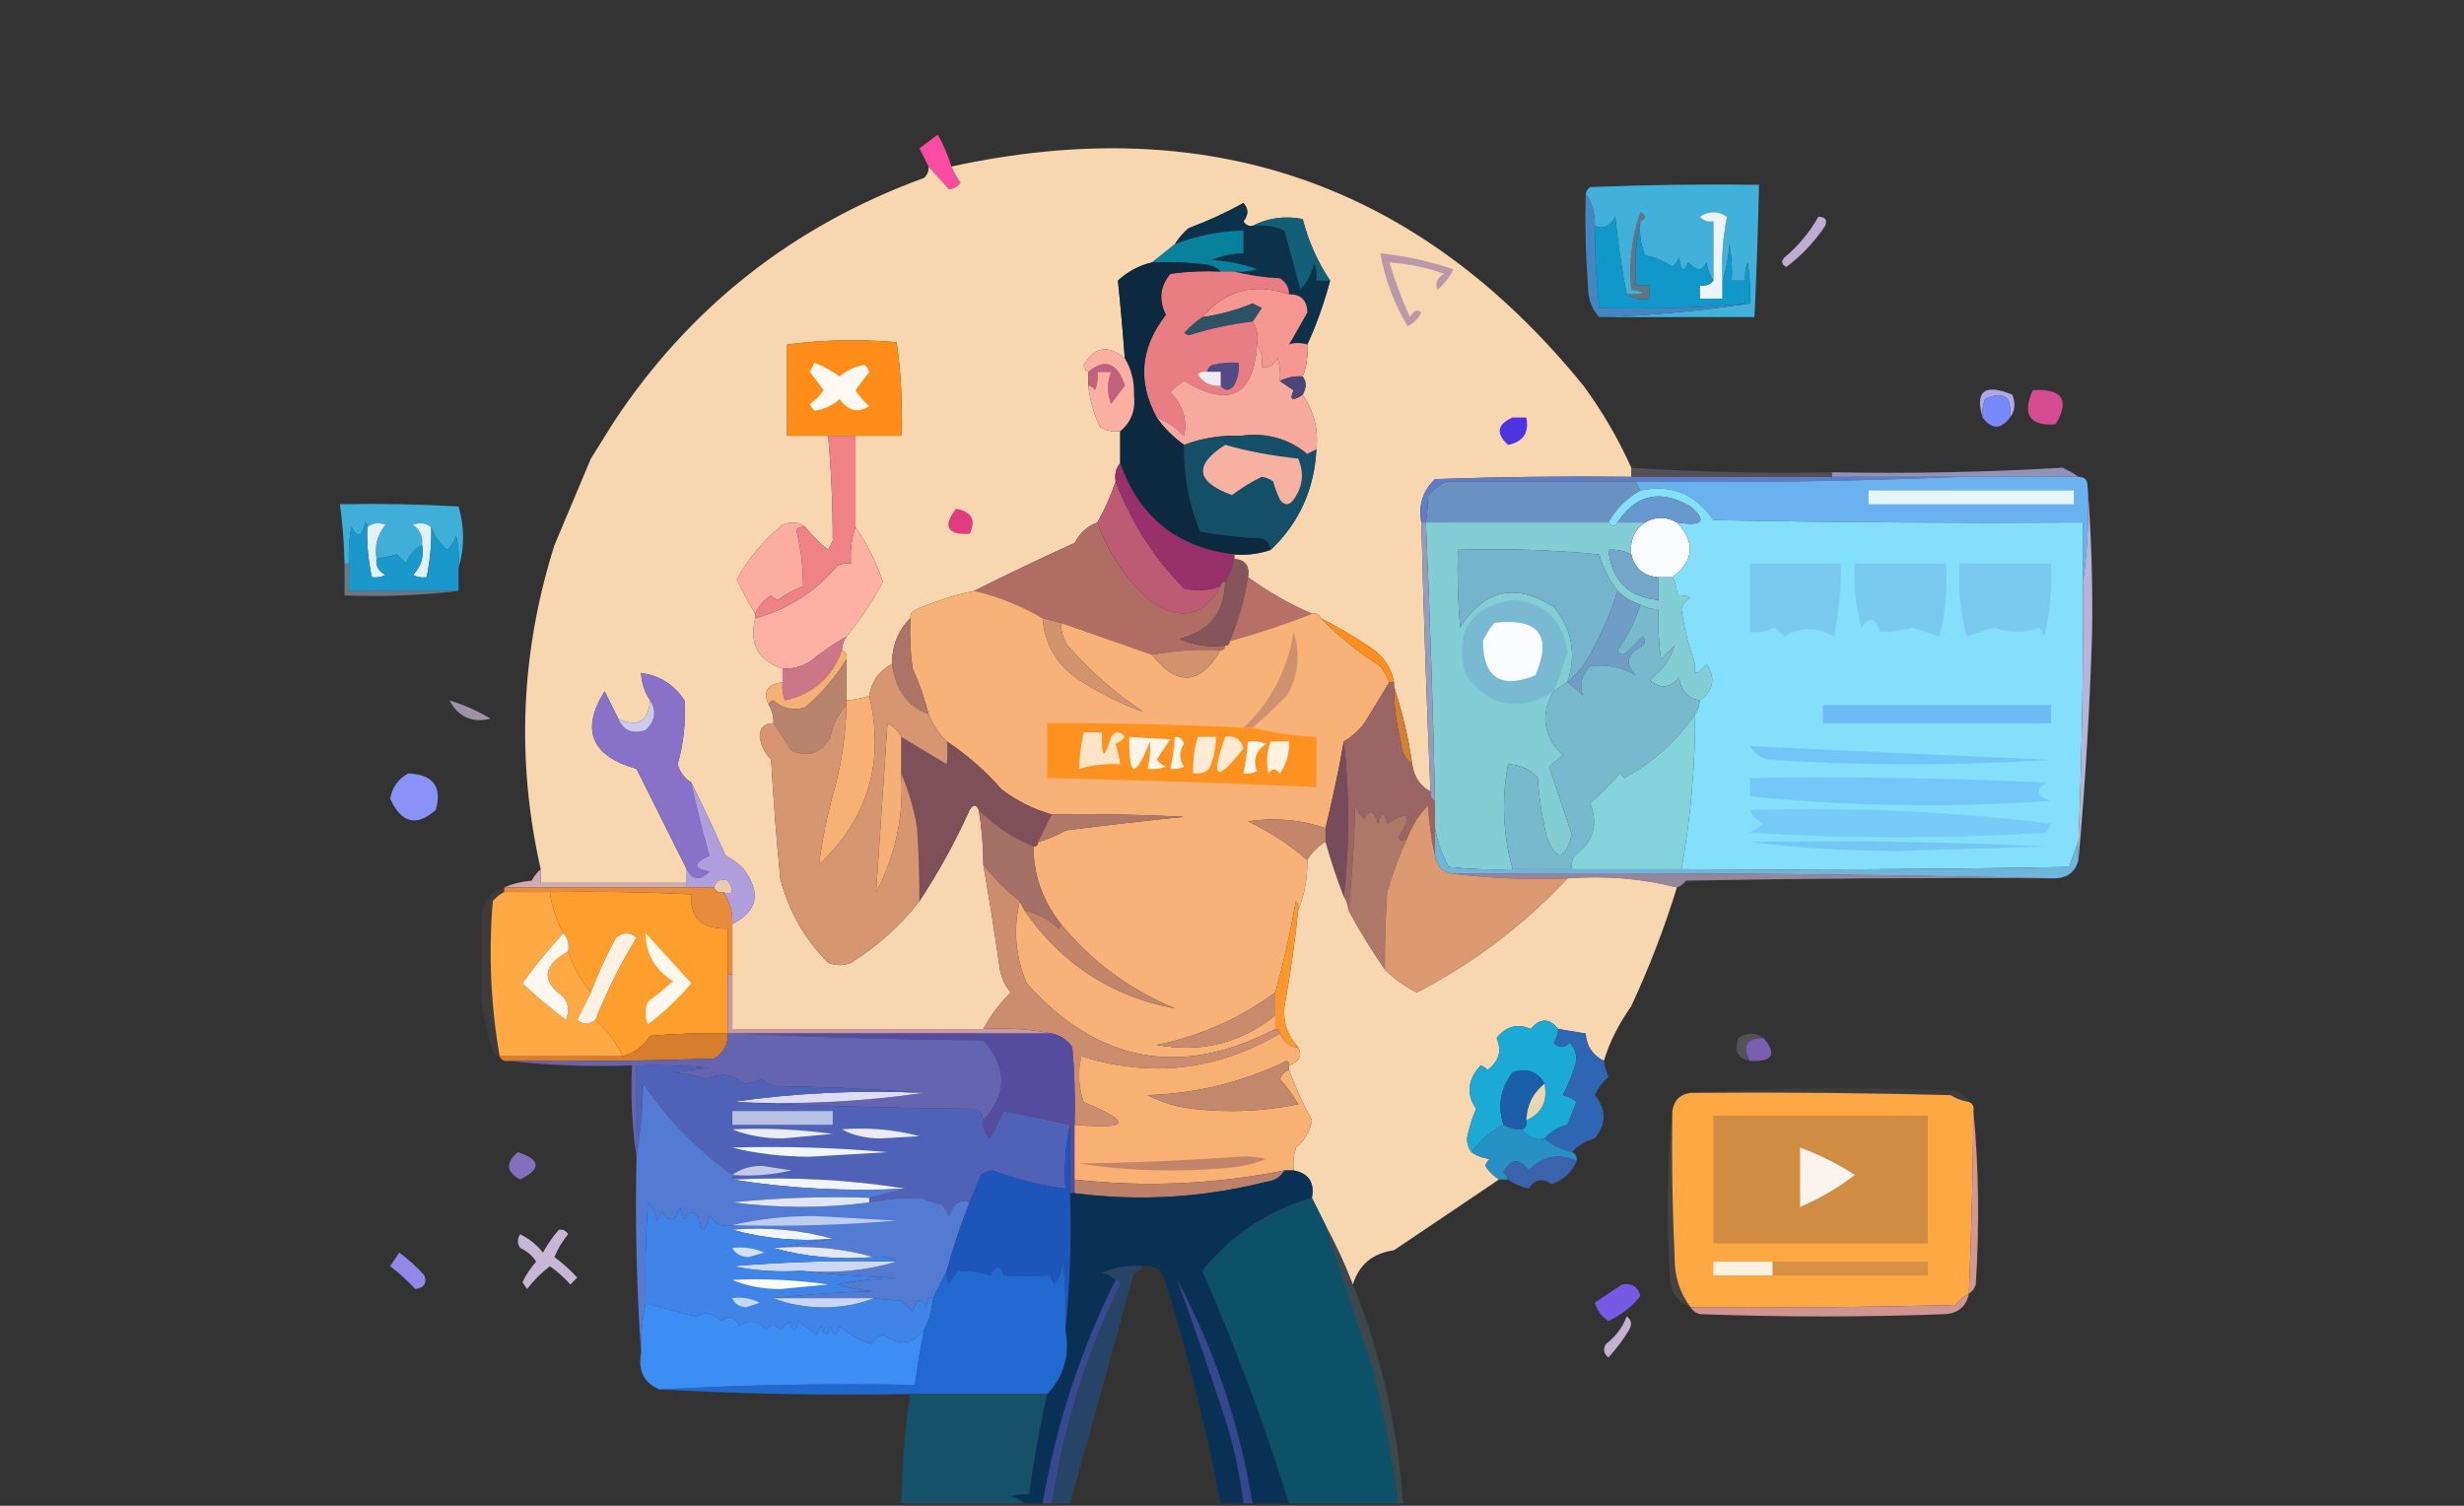 <?xml version="1.0" encoding="UTF-8"?>
<!DOCTYPE svg PUBLIC "-//W3C//DTD SVG 1.1//EN" "http://www.w3.org/Graphics/SVG/1.1/DTD/svg11.dtd">
<svg xmlns="http://www.w3.org/2000/svg" version="1.1" width="540px" height="330px" style="shape-rendering:geometricPrecision; text-rendering:geometricPrecision; image-rendering:optimizeQuality; fill-rule:evenodd; clip-rule:evenodd" xmlns:xlink="http://www.w3.org/1999/xlink">
<rect width="100%" height="100%" fill="#333333" stroke="none"/>
<g><path style="opacity:1" fill="#fa4da1" d="M 208.5,36.5 C 209.028,37.721 209.695,38.887 210.5,40C 209.892,40.87 209.059,41.37 208,41.5C 206.491,39.794 204.991,38.127 203.5,36.5C 202.847,35.193 202.18,33.86 201.5,32.5C 202.833,31.5 204.167,30.5 205.5,29.5C 206.783,31.73 207.783,34.063 208.5,36.5 Z"/></g>
<g><path style="opacity:1" fill="#f7d6b0" d="M 357.5,102.5 C 357.5,103.167 357.5,103.833 357.5,104.5C 343.163,104.333 328.829,104.5 314.5,105C 311.814,107.546 310.814,110.713 311.5,114.5C 311.99,134.176 312.657,153.843 313.5,173.5C 311.204,172.267 309.87,170.267 309.5,167.5C 308.658,161.603 307.324,155.936 305.5,150.5C 305.5,150.167 305.5,149.833 305.5,149.5C 304.909,146.386 303.242,143.886 300.5,142C 296.929,139.579 293.262,137.413 289.5,135.5C 289.158,134.662 288.492,134.328 287.5,134.5C 282.575,132.368 277.908,129.702 273.5,126.5C 273.912,124.027 272.912,122.694 270.5,122.5C 270.5,122.167 270.5,121.833 270.5,121.5C 273.279,121.721 275.946,121.388 278.5,120.5C 284.699,114.609 288.033,107.275 288.5,98.5C 288.97,94.095 287.97,90.095 285.5,86.5C 286.354,84.965 286.354,83.632 285.5,82.5C 286.369,80.283 286.702,77.95 286.5,75.5C 288.534,71.071 290.201,66.404 291.5,61.5C 288.725,57.336 286.725,52.836 285.5,48C 281.552,47.255 277.885,47.755 274.5,49.5C 273.624,49.631 272.957,49.297 272.5,48.5C 273.645,47.109 273.645,45.776 272.5,44.5C 268.63,46.633 264.63,48.466 260.5,50C 259.29,51.039 258.29,52.206 257.5,53.5C 255.809,54.864 254.142,56.197 252.5,57.5C 249.657,58.172 247.157,59.505 245,61.5C 245.582,67.112 246.082,72.779 246.5,78.5C 242.836,75.467 239.836,75.967 237.5,80C 237.57,80.765 237.903,81.265 238.5,81.5C 238.5,82.5 238.5,83.5 238.5,84.5C 238.865,87.625 239.698,90.625 241,93.5C 242.356,94.38 243.856,94.713 245.5,94.5C 245.5,96.833 245.5,99.167 245.5,101.5C 244.566,102.568 244.232,103.901 244.5,105.5C 243.447,108.608 242.114,111.608 240.5,114.5C 238.318,115.3 236.651,116.8 235.5,119C 227.988,122.401 220.655,125.901 213.5,129.5C 209.211,130.392 205.044,131.725 201,133.5C 199.97,133.836 199.47,134.503 199.5,135.5C 196.84,138.113 195.507,141.446 195.5,145.5C 192.669,146.998 191.002,149.331 190.5,152.5C 188.883,153.038 187.216,153.371 185.5,153.5C 185.5,150.5 185.5,147.5 185.5,144.5C 185.672,143.508 185.338,142.842 184.5,142.5C 184.557,141.391 184.89,140.391 185.5,139.5C 188.568,135.765 191.235,131.765 193.5,127.5C 191.999,123.165 189.999,119.165 187.5,115.5C 187.5,108.833 187.5,102.167 187.5,95.5C 190.833,95.5 194.167,95.5 197.5,95.5C 197.812,88.578 197.479,81.745 196.5,75C 188.472,74.302 180.472,74.468 172.5,75.5C 172.5,82.167 172.5,88.833 172.5,95.5C 175.5,95.5 178.5,95.5 181.5,95.5C 182.174,103.151 182.508,110.818 182.5,118.5C 182.167,119.167 181.833,119.833 181.5,120.5C 179.599,118.994 177.932,117.327 176.5,115.5C 175.054,114.387 173.387,114.22 171.5,115C 167.139,118.644 163.805,122.644 161.5,127C 162.714,129.674 164.048,132.174 165.5,134.5C 165.5,134.833 165.5,135.167 165.5,135.5C 164.137,141.084 166.137,144.751 171.5,146.5C 171.5,147.5 171.5,148.5 171.5,149.5C 168.094,149.994 167.094,151.661 168.5,154.5C 169.234,155.708 169.567,157.041 169.5,158.5C 167.516,158.484 166.516,159.484 166.5,161.5C 166.804,163.441 167.637,165.107 169,166.5C 169.49,175.18 170.156,183.847 171,192.5C 172.823,199.648 176.323,205.814 181.5,211C 183.167,211.667 184.833,211.667 186.5,211C 192.292,207.375 197.292,202.875 201.5,197.5C 205.662,191.182 209.329,184.515 212.5,177.5C 213.257,176.227 213.923,176.227 214.5,177.5C 215.162,181.466 215.495,185.466 215.5,189.5C 216.775,196.802 217.942,204.136 219,211.5C 219.233,213.78 220.066,215.78 221.5,217.5C 219.066,219.921 217.066,222.588 215.5,225.5C 197.167,225.5 178.833,225.5 160.5,225.5C 160.5,221.5 160.5,217.5 160.5,213.5C 160.5,209.833 160.5,206.167 160.5,202.5C 166.034,199.682 166.867,195.682 163,190.5C 161.846,189.257 160.512,188.257 159,187.5C 156.575,182.022 154.075,176.688 151.5,171.5C 150.035,170.594 149.035,169.261 148.5,167.5C 149.794,163.103 150.294,158.437 150,153.5C 147.703,150.02 144.536,148.02 140.5,147.5C 140.604,149.703 141.27,151.703 142.5,153.5C 142.084,158.187 139.751,159.521 135.5,157.5C 134.509,155.518 133.509,153.518 132.5,151.5C 127.237,160.001 129.571,165.667 139.5,168.5C 143.18,175.86 146.847,183.193 150.5,190.5C 150.5,191.5 150.5,192.5 150.5,193.5C 139.833,193.5 129.167,193.5 118.5,193.5C 118.5,192.5 118.5,191.5 118.5,190.5C 113.104,166.618 114.104,142.952 121.5,119.5C 124.145,113.254 126.811,106.921 129.5,100.5C 131.153,97.87 132.819,95.203 134.5,92.5C 151.145,67.305 173.812,49.472 202.5,39C 203.252,38.329 203.586,37.496 203.5,36.5C 204.991,38.127 206.491,39.794 208,41.5C 209.059,41.37 209.892,40.87 210.5,40C 209.695,38.887 209.028,37.721 208.5,36.5C 264.827,24.216 310.994,40.216 347,84.5C 351.154,90.145 354.654,96.145 357.5,102.5 Z"/></g>
<g><path style="opacity:1" fill="#41b1db" d="M 350.5,69.5 C 361.705,69.159 372.705,68.159 383.5,66.5C 383.665,63.482 383.498,60.482 383,57.5C 382.51,58.793 382.343,60.127 382.5,61.5C 381.5,61.5 380.5,61.5 379.5,61.5C 379.664,58.813 379.497,56.146 379,53.5C 378.817,56.365 378.317,59.031 377.5,61.5C 377.223,56.767 377.557,52.1 378.5,47.5C 376.5,46.167 374.5,46.167 372.5,47.5C 373.325,48.386 374.325,48.719 375.5,48.5C 375.5,52.833 375.5,57.167 375.5,61.5C 374.71,60.392 374.21,59.058 374,57.5C 373.125,59.513 371.791,59.513 370,57.5C 369.026,59.878 368.359,59.544 368,56.5C 367.692,57.308 367.192,57.975 366.5,58.5C 364.664,57.204 362.664,56.37 360.5,56C 359.565,53.619 359.232,51.119 359.5,48.5C 360.833,47.833 360.833,47.167 359.5,46.5C 358.167,46.5 356.833,46.5 355.5,46.5C 356.074,52.484 356.407,58.484 356.5,64.5C 355.422,59.014 354.589,53.348 354,47.5C 352.808,49.65 351.308,50.317 349.5,49.5C 349.59,46.848 348.924,44.514 347.5,42.5C 347.611,41.883 347.944,41.383 348.5,41C 360.829,40.5 373.162,40.334 385.5,40.5C 385.291,50.172 384.958,59.839 384.5,69.5C 373.167,69.5 361.833,69.5 350.5,69.5 Z M 359.5,46.5 C 357.621,51.87 356.955,57.537 357.5,63.5C 361.172,64.045 360.838,64.378 356.5,64.5C 356.407,58.484 356.074,52.484 355.5,46.5C 356.833,46.5 358.167,46.5 359.5,46.5 Z"/></g>
<g><path style="opacity:1" fill="#eaf5fb" d="M 377.5,61.5 C 377.5,62.833 377.5,64.167 377.5,65.5C 375.833,65.5 374.167,65.5 372.5,65.5C 372.5,64.5 372.5,63.5 372.5,62.5C 373.791,62.737 374.791,62.404 375.5,61.5C 375.5,57.167 375.5,52.833 375.5,48.5C 374.325,48.719 373.325,48.386 372.5,47.5C 374.5,46.167 376.5,46.167 378.5,47.5C 377.557,52.1 377.223,56.767 377.5,61.5 Z"/></g>
<g><path style="opacity:1" fill="#0c314a" d="M 274.5,49.5 C 276.924,49.192 279.257,49.526 281.5,50.5C 282.668,54.846 283.834,59.179 285,63.5C 286.527,61.779 287.527,59.779 288,57.5C 288.49,58.793 288.657,60.127 288.5,61.5C 289.5,61.5 290.5,61.5 291.5,61.5C 290.201,66.404 288.534,71.071 286.5,75.5C 285.045,75.07 283.712,75.07 282.5,75.5C 283.871,73.143 285.205,70.81 286.5,68.5C 286.455,65.811 285.121,64.477 282.5,64.5C 282.489,62.983 281.823,61.816 280.5,61C 276.975,60.821 273.641,60.321 270.5,59.5C 272.199,59.66 273.866,59.493 275.5,59C 272.289,57.847 268.956,57.18 265.5,57C 267.74,56.023 270.073,55.523 272.5,55.5C 272.5,53.833 272.5,52.167 272.5,50.5C 267.249,50.674 262.249,51.674 257.5,53.5C 258.29,52.206 259.29,51.039 260.5,50C 264.63,48.466 268.63,46.633 272.5,44.5C 273.645,45.776 273.645,47.109 272.5,48.5C 272.957,49.297 273.624,49.631 274.5,49.5 Z"/></g>
<g><path style="opacity:0.984" fill="#c1aed3" d="M 398.5,47.5 C 400.028,47.517 400.528,48.184 400,49.5C 397.688,52.98 394.854,55.98 391.5,58.5C 390.479,57.998 390.312,57.332 391,56.5C 394.088,53.919 396.588,50.919 398.5,47.5 Z"/></g>
<g><path style="opacity:1" fill="#08819c" d="M 270.5,59.5 C 269.5,59.5 268.5,59.5 267.5,59.5C 266.737,58.732 265.737,58.232 264.5,58C 260.514,57.501 256.514,57.334 252.5,57.5C 254.142,56.197 255.809,54.864 257.5,53.5C 262.249,51.674 267.249,50.674 272.5,50.5C 272.5,52.167 272.5,53.833 272.5,55.5C 270.073,55.523 267.74,56.023 265.5,57C 268.956,57.18 272.289,57.847 275.5,59C 273.866,59.493 272.199,59.66 270.5,59.5 Z"/></g>
<g><path style="opacity:1" fill="#125f7a" d="M 291.5,61.5 C 290.5,61.5 289.5,61.5 288.5,61.5C 288.657,60.127 288.49,58.793 288,57.5C 287.527,59.779 286.527,61.779 285,63.5C 283.834,59.179 282.668,54.846 281.5,50.5C 279.257,49.526 276.924,49.192 274.5,49.5C 277.885,47.755 281.552,47.255 285.5,48C 286.725,52.836 288.725,57.336 291.5,61.5 Z"/></g>
<g><path style="opacity:1" fill="#bb97a9" d="M 302.5,55.5 C 307.966,56.093 313.3,57.26 318.5,59C 317.696,60.771 316.529,62.271 315,63.5C 314.493,62.004 314.993,60.837 316.5,60C 312.623,58.631 308.623,57.798 304.5,57.5C 305.702,61.578 307.202,65.578 309,69.5C 309.811,68.04 310.645,67.707 311.5,68.5C 310.833,69.833 309.833,70.833 308.5,71.5C 305.517,66.552 303.517,61.219 302.5,55.5 Z"/></g>
<g><path style="opacity:0.463" fill="#9dc3e1" d="M 359.5,46.5 C 360.833,47.167 360.833,47.833 359.5,48.5C 358.514,52.97 358.181,57.637 358.5,62.5C 359.5,62.5 360.5,62.5 361.5,62.5C 361.5,63.5 361.5,64.5 361.5,65.5C 359.585,65.784 357.919,65.451 356.5,64.5C 360.838,64.378 361.172,64.045 357.5,63.5C 356.955,57.537 357.621,51.87 359.5,46.5 Z"/></g>
<g><path style="opacity:1" fill="#1098cb" d="M 356.5,64.5 C 357.919,65.451 359.585,65.784 361.5,65.5C 361.5,64.5 361.5,63.5 361.5,62.5C 360.5,62.5 359.5,62.5 358.5,62.5C 358.181,57.637 358.514,52.97 359.5,48.5C 359.232,51.119 359.565,53.619 360.5,56C 362.664,56.37 364.664,57.204 366.5,58.5C 367.192,57.975 367.692,57.308 368,56.5C 368.359,59.544 369.026,59.878 370,57.5C 371.791,59.513 373.125,59.513 374,57.5C 374.21,59.058 374.71,60.392 375.5,61.5C 374.791,62.404 373.791,62.737 372.5,62.5C 372.5,63.5 372.5,64.5 372.5,65.5C 374.167,65.5 375.833,65.5 377.5,65.5C 377.5,64.167 377.5,62.833 377.5,61.5C 378.317,59.031 378.817,56.365 379,53.5C 379.497,56.146 379.664,58.813 379.5,61.5C 380.5,61.5 381.5,61.5 382.5,61.5C 382.343,60.127 382.51,58.793 383,57.5C 383.498,60.482 383.665,63.482 383.5,66.5C 372.581,67.477 361.581,67.81 350.5,67.5C 349.835,61.523 349.502,55.523 349.5,49.5C 351.308,50.317 352.808,49.65 354,47.5C 354.589,53.348 355.422,59.014 356.5,64.5 Z"/></g>
<g><path style="opacity:1" fill="#f59691" d="M 282.5,64.5 C 285.121,64.477 286.455,65.811 286.5,68.5C 285.205,70.81 283.871,73.143 282.5,75.5C 283.712,75.07 285.045,75.07 286.5,75.5C 286.702,77.95 286.369,80.283 285.5,82.5C 283.708,82.366 282.042,82.699 280.5,83.5C 280.66,81.801 280.494,80.134 280,78.5C 279.29,79.973 278.124,80.64 276.5,80.5C 276.784,78.585 276.451,76.919 275.5,75.5C 275.784,73.585 275.451,71.919 274.5,70.5C 275.141,69.518 275.807,68.518 276.5,67.5C 275.833,67.167 275.167,66.833 274.5,66.5C 270.957,67.969 267.291,68.969 263.5,69.5C 268.557,63.586 274.89,61.919 282.5,64.5 Z"/></g>
<g><path style="opacity:1" fill="#4286c3" d="M 347.5,42.5 C 348.924,44.514 349.59,46.848 349.5,49.5C 349.502,55.523 349.835,61.523 350.5,67.5C 361.581,67.81 372.581,67.477 383.5,66.5C 372.705,68.159 361.705,69.159 350.5,69.5C 348.803,67.695 347.97,65.362 348,62.5C 347.5,55.842 347.334,49.175 347.5,42.5 Z"/></g>
<g><path style="opacity:1" fill="#2d5165" d="M 274.5,70.5 C 269.838,71.027 265.171,72.027 260.5,73.5C 260.167,73.333 259.833,73.167 259.5,73C 260.731,71.595 262.064,70.429 263.5,69.5C 267.291,68.969 270.957,67.969 274.5,66.5C 275.167,66.833 275.833,67.167 276.5,67.5C 275.807,68.518 275.141,69.518 274.5,70.5 Z"/></g>
<g><path style="opacity:1" fill="#e87d83" d="M 267.5,59.5 C 268.5,59.5 269.5,59.5 270.5,59.5C 273.641,60.321 276.975,60.821 280.5,61C 281.823,61.816 282.489,62.983 282.5,64.5C 274.89,61.919 268.557,63.586 263.5,69.5C 262.064,70.429 260.731,71.595 259.5,73C 259.833,73.167 260.167,73.333 260.5,73.5C 265.171,72.027 269.838,71.027 274.5,70.5C 275.451,71.919 275.784,73.585 275.5,75.5C 274.745,86.784 269.412,89.451 259.5,83.5C 258.354,84.145 257.354,84.978 256.5,86C 259.257,88.764 260.257,91.93 259.5,95.5C 257.736,93.722 255.736,92.389 253.5,91.5C 249.249,83.652 249.916,76.152 255.5,69C 253.885,65.707 254.219,62.707 256.5,60C 260.152,59.501 263.818,59.335 267.5,59.5 Z"/></g>
<g><path style="opacity:1" fill="#fd8c19" d="M 187.5,95.5 C 185.5,95.5 183.5,95.5 181.5,95.5C 178.5,95.5 175.5,95.5 172.5,95.5C 172.5,88.833 172.5,82.167 172.5,75.5C 180.472,74.468 188.472,74.302 196.5,75C 197.479,81.745 197.812,88.578 197.5,95.5C 194.167,95.5 190.833,95.5 187.5,95.5 Z"/></g>
<g><path style="opacity:1" fill="#f8a99e" d="M 275.5,75.5 C 276.451,76.919 276.784,78.585 276.5,80.5C 278.124,80.64 279.29,79.973 280,78.5C 280.494,80.134 280.66,81.801 280.5,83.5C 281.398,84.158 282.398,84.824 283.5,85.5C 282.544,87.7 283.21,88.033 285.5,86.5C 287.97,90.095 288.97,94.095 288.5,98.5C 287.85,98.804 287.183,99.137 286.5,99.5C 282.325,96.091 277.492,94.758 272,95.5C 267.65,95.329 263.483,95.996 259.5,97.5C 257.167,95.833 255.167,93.833 253.5,91.5C 255.736,92.389 257.736,93.722 259.5,95.5C 260.257,91.93 259.257,88.764 256.5,86C 257.354,84.978 258.354,84.145 259.5,83.5C 269.412,89.451 274.745,86.784 275.5,75.5 Z"/></g>
<g><path style="opacity:1" fill="#fef9f3" d="M 178.5,79.5 C 180.436,80.259 182.269,81.259 184,82.5C 185.7,81.073 187.533,80.24 189.5,80C 189.957,80.414 190.291,80.914 190.5,81.5C 189.5,82.833 188.5,84.167 187.5,85.5C 188.313,86.814 189.313,87.981 190.5,89C 188.089,90.589 185.922,90.089 184,87.5C 182.29,88.945 180.456,89.778 178.5,90C 178.043,89.586 177.709,89.086 177.5,88.5C 178.737,87.719 179.737,86.719 180.5,85.5C 179.5,84.167 178.5,82.833 177.5,81.5C 177.863,80.817 178.196,80.15 178.5,79.5 Z"/></g>
<g><path style="opacity:1" fill="#514a84" d="M 267.5,84.5 C 267.5,83.5 267.5,82.5 267.5,81.5C 266.5,81.5 265.5,81.5 264.5,81.5C 264.611,80.883 264.944,80.383 265.5,80C 267.473,79.504 269.473,79.338 271.5,79.5C 271.643,81.262 271.309,82.929 270.5,84.5C 269.386,85.776 268.386,85.776 267.5,84.5 Z"/></g>
<g><path style="opacity:1" fill="#ececf2" d="M 264.5,81.5 C 265.5,81.5 266.5,81.5 267.5,81.5C 267.5,82.5 267.5,83.5 267.5,84.5C 265.319,84.716 263.653,83.883 262.5,82C 263.094,81.536 263.761,81.369 264.5,81.5 Z"/></g>
<g><path style="opacity:1" fill="#c1617f" d="M 238.5,84.5 C 238.5,83.5 238.5,82.5 238.5,81.5C 242.203,78.47 244.869,79.47 246.5,84.5C 245.5,85.833 244.5,87.167 243.5,88.5C 242.637,86.229 242.637,83.895 243.5,81.5C 242.5,81.5 241.5,81.5 240.5,81.5C 240.657,82.873 240.49,84.207 240,85.5C 239.617,84.944 239.117,84.611 238.5,84.5 Z"/></g>
<g><path style="opacity:1" fill="#4b4578" d="M 285.5,82.5 C 286.354,83.632 286.354,84.965 285.5,86.5C 283.21,88.033 282.544,87.7 283.5,85.5C 282.398,84.824 281.398,84.158 280.5,83.5C 282.042,82.699 283.708,82.366 285.5,82.5 Z"/></g>
<g><path style="opacity:0.992" fill="#afaae5" d="M 440.5,91.5 C 440.985,86.841 439.152,85.508 435,87.5C 434.51,88.793 434.343,90.127 434.5,91.5C 432.783,85.672 434.95,84.005 441,86.5C 441.78,88.387 441.613,90.054 440.5,91.5 Z"/></g>
<g><path style="opacity:1" fill="#7789fb" d="M 440.5,91.5 C 438.5,94.167 436.5,94.167 434.5,91.5C 434.343,90.127 434.51,88.793 435,87.5C 439.152,85.508 440.985,86.841 440.5,91.5 Z"/></g>
<g><path style="opacity:1" fill="#0c293f" d="M 252.5,57.5 C 256.514,57.334 260.514,57.501 264.5,58C 265.737,58.232 266.737,58.732 267.5,59.5C 263.818,59.335 260.152,59.501 256.5,60C 254.219,62.707 253.885,65.707 255.5,69C 249.916,76.152 249.249,83.652 253.5,91.5C 255.167,93.833 257.167,95.833 259.5,97.5C 259.375,104.087 260.542,110.42 263,116.5C 267.414,117.303 271.914,117.803 276.5,118C 277.756,118.417 278.423,119.25 278.5,120.5C 275.946,121.388 273.279,121.721 270.5,121.5C 258.053,120.061 249.72,113.394 245.5,101.5C 245.5,99.167 245.5,96.833 245.5,94.5C 247.927,92.492 248.927,89.826 248.5,86.5C 248.615,83.591 247.949,80.925 246.5,78.5C 246.082,72.779 245.582,67.112 245,61.5C 247.157,59.505 249.657,58.172 252.5,57.5 Z"/></g>
<g><path style="opacity:1" fill="#d64c92" d="M 445.5,85.5 C 452.004,85.138 453.671,87.638 450.5,93C 444.785,93.401 443.119,90.901 445.5,85.5 Z"/></g>
<g><path style="opacity:0.067" fill="#ddc9db" d="M 134.5,92.5 C 133.833,91.167 133.833,91.167 134.5,92.5 Z"/></g>
<g><path style="opacity:1" fill="#fbafa0" d="M 246.5,78.5 C 247.949,80.925 248.615,83.591 248.5,86.5C 248.927,89.826 247.927,92.492 245.5,94.5C 243.856,94.713 242.356,94.38 241,93.5C 239.698,90.625 238.865,87.625 238.5,84.5C 239.117,84.611 239.617,84.944 240,85.5C 240.49,84.207 240.657,82.873 240.5,81.5C 241.5,81.5 242.5,81.5 243.5,81.5C 242.637,83.895 242.637,86.229 243.5,88.5C 244.5,87.167 245.5,85.833 246.5,84.5C 244.869,79.47 242.203,78.47 238.5,81.5C 237.903,81.265 237.57,80.765 237.5,80C 239.836,75.967 242.836,75.467 246.5,78.5 Z"/></g>
<g><path style="opacity:1" fill="#4d33e1" d="M 331.5,91.5 C 332.5,91.5 333.5,91.5 334.5,91.5C 335.167,94.833 333.833,96.833 330.5,97.5C 327.77,94.967 328.103,92.967 331.5,91.5 Z"/></g>
<g><path style="opacity:1" fill="#144f67" d="M 288.5,98.5 C 288.033,107.275 284.699,114.609 278.5,120.5C 278.423,119.25 277.756,118.417 276.5,118C 271.914,117.803 267.414,117.303 263,116.5C 260.542,110.42 259.375,104.087 259.5,97.5C 263.483,95.996 267.65,95.329 272,95.5C 277.492,94.758 282.325,96.091 286.5,99.5C 287.183,99.137 287.85,98.804 288.5,98.5 Z"/></g>
<g><path style="opacity:0.067" fill="#ddc9db" d="M 129.5,100.5 C 128.833,99.167 128.833,99.167 129.5,100.5 Z"/></g>
<g><path style="opacity:1" fill="#f6b1a1" d="M 268.5,97.5 C 273.651,98.939 278.984,99.939 284.5,100.5C 285.871,103.656 285.538,106.656 283.5,109.5C 282.5,110.833 281.5,110.833 280.5,109.5C 279.902,108.205 279.402,106.872 279,105.5C 278.275,104.941 277.442,104.608 276.5,104.5C 274.215,105.614 272.048,106.947 270,108.5C 262.071,105.598 261.571,101.931 268.5,97.5 Z"/></g>
<g><path style="opacity:0.184" fill="#dbd0e2" d="M 357.5,102.5 C 372.118,103.467 386.785,103.8 401.5,103.5C 401.5,103.833 401.5,104.167 401.5,104.5C 386.833,104.5 372.167,104.5 357.5,104.5C 357.5,103.833 357.5,103.167 357.5,102.5 Z"/></g>
<g><path style="opacity:0.843" fill="#a3a2d3" d="M 455.5,104.5 C 446.833,104.5 438.167,104.5 429.5,104.5C 420.167,104.5 410.833,104.5 401.5,104.5C 401.5,104.167 401.5,103.833 401.5,103.5C 418.411,103.825 435.244,103.492 452,102.5C 453.302,103.085 454.469,103.751 455.5,104.5 Z"/></g>
<g><path style="opacity:0.992" fill="#617cc8" d="M 357.5,104.5 C 372.167,104.5 386.833,104.5 401.5,104.5C 410.833,104.5 420.167,104.5 429.5,104.5C 406.006,105.498 382.339,105.831 358.5,105.5C 344.458,105.535 330.624,105.535 317,105.5C 315.488,106.257 314.154,107.257 313,108.5C 312.939,110.686 312.772,112.686 312.5,114.5C 312.167,114.5 311.833,114.5 311.5,114.5C 310.814,110.713 311.814,107.546 314.5,105C 328.829,104.5 343.163,104.333 357.5,104.5 Z"/></g>
<g><path style="opacity:1" fill="#6991c1" d="M 358.5,105.5 C 358.833,106.167 359.167,106.833 359.5,107.5C 356.5,109.167 354.167,111.5 352.5,114.5C 339.167,114.5 325.833,114.5 312.5,114.5C 312.772,112.686 312.939,110.686 313,108.5C 314.154,107.257 315.488,106.257 317,105.5C 330.624,105.535 344.458,105.535 358.5,105.5 Z"/></g>
<g><path style="opacity:1" fill="#69b2ef" d="M 429.5,104.5 C 438.167,104.5 446.833,104.5 455.5,104.5C 456.833,104.5 457.5,105.167 457.5,106.5C 457.825,113.687 457.491,120.687 456.5,127.5C 456.5,123.167 456.5,118.833 456.5,114.5C 429.498,114.667 402.498,114.5 375.5,114C 371.65,108.243 366.316,106.076 359.5,107.5C 359.167,106.833 358.833,106.167 358.5,105.5C 382.339,105.831 406.006,105.498 429.5,104.5 Z"/></g>
<g><path style="opacity:1" fill="#bc5b73" d="M 244.5,105.5 C 247.856,114.378 252.856,122.211 259.5,129C 262.221,129.602 264.887,129.435 267.5,128.5C 263.954,134.989 258.954,136.156 252.5,132C 246.874,127.237 242.874,121.404 240.5,114.5C 242.114,111.608 243.447,108.608 244.5,105.5 Z"/></g>
<g><path style="opacity:1" fill="#98306b" d="M 245.5,101.5 C 249.72,113.394 258.053,120.061 270.5,121.5C 270.5,121.833 270.5,122.167 270.5,122.5C 270.107,124.284 269.441,125.95 268.5,127.5C 267.833,127.5 267.5,127.833 267.5,128.5C 264.887,129.435 262.221,129.602 259.5,129C 252.856,122.211 247.856,114.378 244.5,105.5C 244.232,103.901 244.566,102.568 245.5,101.5 Z"/></g>
<g><path style="opacity:1" fill="#e7f5fc" d="M 409.5,107.5 C 424.5,107.5 439.5,107.5 454.5,107.5C 454.5,108.5 454.5,109.5 454.5,110.5C 439.5,110.5 424.5,110.5 409.5,110.5C 409.5,109.5 409.5,108.5 409.5,107.5 Z"/></g>
<g><path style="opacity:1" fill="#3fafda" d="M 100.5,124.5 C 100.663,122.143 100.497,119.81 100,117.5C 99.581,118.672 98.915,119.672 98,120.5C 96.317,119.113 95.15,117.447 94.5,115.5C 93.262,114.588 91.928,114.421 90.5,115C 92.037,116.11 92.704,117.61 92.5,119.5C 90.827,120.343 89.66,121.676 89,123.5C 88.333,122.833 87.667,122.167 87,121.5C 85.436,121.912 83.936,122.245 82.5,122.5C 82.042,119.606 82.709,117.106 84.5,115C 83.072,114.421 81.738,114.588 80.5,115.5C 80.565,115.062 80.399,114.728 80,114.5C 79.418,117.668 78.418,118.001 77,115.5C 76.503,118.146 76.336,120.813 76.5,123.5C 76.167,123.5 75.833,123.5 75.5,123.5C 75.413,119.143 75.08,114.81 74.5,110.5C 83.173,110.334 91.84,110.5 100.5,111C 101.823,115.6 101.823,120.1 100.5,124.5 Z"/></g>
<g><path style="opacity:1" fill="#df3d7f" d="M 209.5,111.5 C 212.966,112.109 213.966,113.942 212.5,117C 207.541,117.232 206.541,115.399 209.5,111.5 Z"/></g>
<g><path style="opacity:1" fill="#fafbfd" d="M 367.5,114.5 C 371.62,118.894 371.286,122.894 366.5,126.5C 365.5,126.5 364.5,126.5 363.5,126.5C 360.288,126.288 358.288,124.621 357.5,121.5C 357.166,118.509 358.166,116.176 360.5,114.5C 362.833,113.167 365.167,113.167 367.5,114.5 Z"/></g>
<g><path style="opacity:1" fill="#83cdd5" d="M 312.5,114.5 C 325.833,114.5 339.167,114.5 352.5,114.5C 353.396,115.506 354.062,115.506 354.5,114.5C 356.5,114.5 358.5,114.5 360.5,114.5C 358.166,116.176 357.166,118.509 357.5,121.5C 355.958,120.699 354.292,120.366 352.5,120.5C 353.211,127.211 356.878,130.878 363.5,131.5C 363.5,129.833 363.5,128.167 363.5,126.5C 364.5,126.5 365.5,126.5 366.5,126.5C 367.234,127.708 367.567,129.041 367.5,130.5C 368.552,130.351 369.552,130.517 370.5,131C 369.484,131.519 368.818,132.353 368.5,133.5C 369.074,137.616 370.074,141.616 371.5,145.5C 371.015,148.112 371.849,148.112 374,145.5C 376.054,148.62 375.554,151.287 372.5,153.5C 369.848,153.009 368.348,151.342 368,148.5C 365.976,150.884 363.809,151.051 361.5,149C 364.274,146.936 366.107,144.436 367,141.5C 366,142.5 365,143.5 364,144.5C 363.501,140.848 363.335,137.182 363.5,133.5C 362.041,133.567 360.708,133.234 359.5,132.5C 357.589,131.925 355.922,130.925 354.5,129.5C 352.653,127.139 351.32,124.472 350.5,121.5C 340.188,120.501 329.855,120.168 319.5,120.5C 319.334,126.176 319.501,131.843 320,137.5C 325.32,129.172 332.153,127.672 340.5,133C 344.551,137.89 345.551,143.39 343.5,149.5C 342.5,150.167 341.5,150.833 340.5,151.5C 337.513,156.591 338.179,161.257 342.5,165.5C 341.5,166.333 340.5,167.167 339.5,168C 341.147,172.971 342.814,177.971 344.5,183C 342.902,188.569 341.069,188.736 339,183.5C 337.97,179.227 337.303,174.894 337,170.5C 335.266,168.549 333.099,167.549 330.5,167.5C 329.047,175.271 329.381,182.938 331.5,190.5C 326.821,190.666 322.155,190.499 317.5,190C 316.004,187.286 315.004,184.453 314.5,181.5C 314.5,179.5 314.5,177.5 314.5,175.5C 314.046,155.159 313.38,134.826 312.5,114.5 Z"/></g>
<g><path style="opacity:1" fill="#84dffa" d="M 359.5,107.5 C 366.316,106.076 371.65,108.243 375.5,114C 402.498,114.5 429.498,114.667 456.5,114.5C 456.5,118.833 456.5,123.167 456.5,127.5C 456.595,146.51 456.262,165.51 455.5,184.5C 454.776,186.218 454.109,188.052 453.5,190C 425.169,190.5 396.835,190.667 368.5,190.5C 370.526,179.264 371.526,167.931 371.5,156.5C 372.11,155.609 372.443,154.609 372.5,153.5C 375.554,151.287 376.054,148.62 374,145.5C 371.849,148.112 371.015,148.112 371.5,145.5C 370.074,141.616 369.074,137.616 368.5,133.5C 368.818,132.353 369.484,131.519 370.5,131C 369.552,130.517 368.552,130.351 367.5,130.5C 367.567,129.041 367.234,127.708 366.5,126.5C 371.286,122.894 371.62,118.894 367.5,114.5C 373.193,115.384 374.193,114.218 370.5,111C 363.884,107.163 358.551,108.33 354.5,114.5C 354.062,115.506 353.396,115.506 352.5,114.5C 354.167,111.5 356.5,109.167 359.5,107.5 Z"/></g>
<g><path style="opacity:1" fill="#6899ce" d="M 367.5,114.5 C 365.167,113.167 362.833,113.167 360.5,114.5C 358.5,114.5 356.5,114.5 354.5,114.5C 358.551,108.33 363.884,107.163 370.5,111C 374.193,114.218 373.193,115.384 367.5,114.5 Z"/></g>
<g><path style="opacity:1" fill="#e0f1fa" d="M 94.5,115.5 C 94.613,119.06 94.28,122.727 93.5,126.5C 92.448,126.649 91.448,126.483 90.5,126C 92.25,124.246 92.917,122.079 92.5,119.5C 92.704,117.61 92.037,116.11 90.5,115C 91.928,114.421 93.262,114.588 94.5,115.5 Z"/></g>
<g><path style="opacity:1" fill="#e3f2fa" d="M 82.5,122.5 C 82.36,124.124 83.027,125.29 84.5,126C 83.552,126.483 82.552,126.649 81.5,126.5C 80.682,122.686 80.349,119.019 80.5,115.5C 81.738,114.588 83.072,114.421 84.5,115C 82.709,117.106 82.042,119.606 82.5,122.5 Z"/></g>
<g><path style="opacity:0.067" fill="#ddc9db" d="M 121.5,119.5 C 120.833,118.167 120.833,118.167 121.5,119.5 Z"/></g>
<g><path style="opacity:1" fill="#af6d64" d="M 240.5,114.5 C 242.874,121.404 246.874,127.237 252.5,132C 258.954,136.156 263.954,134.989 267.5,128.5C 267.5,127.833 267.833,127.5 268.5,127.5C 268.38,134.242 265.046,138.409 258.5,140C 261.619,141.405 264.952,141.905 268.5,141.5C 268.5,142.167 268.167,142.5 267.5,142.5C 262.405,142.221 257.405,142.555 252.5,143.5C 245.833,141.167 239.167,138.833 232.5,136.5C 231.167,136.167 229.833,135.833 228.5,135.5C 223.878,132.751 218.878,130.751 213.5,129.5C 220.655,125.901 227.988,122.401 235.5,119C 236.651,116.8 238.318,115.3 240.5,114.5 Z"/></g>
<g><path style="opacity:1" fill="#feb1a2" d="M 187.5,115.5 C 189.999,119.165 191.999,123.165 193.5,127.5C 191.235,131.765 188.568,135.765 185.5,139.5C 182.732,141.087 180.065,142.92 177.5,145C 175.655,146.128 173.655,146.628 171.5,146.5C 166.137,144.751 164.137,141.084 165.5,135.5C 172.621,133.568 178.621,129.735 183.5,124C 184.448,123.517 185.448,123.351 186.5,123.5C 186.279,120.721 186.612,118.054 187.5,115.5 Z"/></g>
<g><path style="opacity:1" fill="#86555c" d="M 270.5,122.5 C 272.912,122.694 273.912,124.027 273.5,126.5C 272.773,131.346 271.44,136.013 269.5,140.5C 269.5,141.167 269.167,141.5 268.5,141.5C 264.952,141.905 261.619,141.405 258.5,140C 265.046,138.409 268.38,134.242 268.5,127.5C 269.441,125.95 270.107,124.284 270.5,122.5 Z"/></g>
<g><path style="opacity:1" fill="#1b98cb" d="M 80.5,115.5 C 80.349,119.019 80.682,122.686 81.5,126.5C 82.552,126.649 83.552,126.483 84.5,126C 83.027,125.29 82.36,124.124 82.5,122.5C 83.936,122.245 85.436,121.912 87,121.5C 87.667,122.167 88.333,122.833 89,123.5C 89.66,121.676 90.827,120.343 92.5,119.5C 92.917,122.079 92.25,124.246 90.5,126C 91.448,126.483 92.448,126.649 93.5,126.5C 94.28,122.727 94.613,119.06 94.5,115.5C 95.15,117.447 96.317,119.113 98,120.5C 98.915,119.672 99.581,118.672 100,117.5C 100.497,119.81 100.663,122.143 100.5,124.5C 100.5,126.167 100.5,127.833 100.5,129.5C 92.5,129.5 84.5,129.5 76.5,129.5C 76.5,127.5 76.5,125.5 76.5,123.5C 76.336,120.813 76.503,118.146 77,115.5C 78.418,118.001 79.418,117.668 80,114.5C 80.399,114.728 80.565,115.062 80.5,115.5 Z"/></g>
<g><path style="opacity:1" fill="#fdad9f" d="M 176.5,115.5 C 175.761,115.369 175.094,115.536 174.5,116C 175.513,120.116 176.013,124.283 176,128.5C 174.013,129.218 172.179,130.218 170.5,131.5C 169.914,131.291 169.414,130.957 169,130.5C 167.373,131.532 166.207,132.866 165.5,134.5C 164.048,132.174 162.714,129.674 161.5,127C 163.805,122.644 167.139,118.644 171.5,115C 173.387,114.22 175.054,114.387 176.5,115.5 Z"/></g>
<g><path style="opacity:1" fill="#76b4ce" d="M 354.5,129.5 C 353.127,133.943 351.294,138.276 349,142.5C 347.629,145.266 345.796,147.599 343.5,149.5C 345.551,143.39 344.551,137.89 340.5,133C 332.153,127.672 325.32,129.172 320,137.5C 319.501,131.843 319.334,126.176 319.5,120.5C 329.855,120.168 340.188,120.501 350.5,121.5C 351.32,124.472 352.653,127.139 354.5,129.5 Z"/></g>
<g><path style="opacity:1" fill="#74a6c9" d="M 357.5,121.5 C 358.288,124.621 360.288,126.288 363.5,126.5C 363.5,128.167 363.5,129.833 363.5,131.5C 356.878,130.878 353.211,127.211 352.5,120.5C 354.292,120.366 355.958,120.699 357.5,121.5 Z"/></g>
<g><path style="opacity:0.988" fill="#b8b5db" d="M 457.5,106.5 C 458.324,117.36 458.658,128.027 458.5,138.5C 457.991,155.323 456.991,171.99 455.5,188.5C 455.5,187.167 455.5,185.833 455.5,184.5C 456.262,165.51 456.595,146.51 456.5,127.5C 457.491,120.687 457.825,113.687 457.5,106.5 Z"/></g>
<g><path style="opacity:1" fill="#b67065" d="M 273.5,126.5 C 277.908,129.702 282.575,132.368 287.5,134.5C 281.709,136.79 275.709,138.79 269.5,140.5C 271.44,136.013 272.773,131.346 273.5,126.5 Z"/></g>
<g><path style="opacity:1" fill="#7acaf0" d="M 406.5,123.5 C 413.167,123.5 419.833,123.5 426.5,123.5C 426.839,128.93 426.339,134.264 425,139.5C 423,138.833 421,138.167 419,137.5C 416.568,138.293 414.234,138.626 412,138.5C 411.019,135.345 409.685,135.012 408,137.5C 406.621,132.964 406.121,128.297 406.5,123.5 Z"/></g>
<g><path style="opacity:0.463" fill="#aac4e2" d="M 75.5,123.5 C 75.833,123.5 76.167,123.5 76.5,123.5C 76.5,125.5 76.5,127.5 76.5,129.5C 84.5,129.5 92.5,129.5 100.5,129.5C 92.35,130.493 84.017,130.826 75.5,130.5C 75.5,128.167 75.5,125.833 75.5,123.5 Z"/></g>
<g><path style="opacity:1" fill="#ee8285" d="M 181.5,95.5 C 183.5,95.5 185.5,95.5 187.5,95.5C 187.5,102.167 187.5,108.833 187.5,115.5C 186.612,118.054 186.279,120.721 186.5,123.5C 185.448,123.351 184.448,123.517 183.5,124C 178.621,129.735 172.621,133.568 165.5,135.5C 165.5,135.167 165.5,134.833 165.5,134.5C 166.207,132.866 167.373,131.532 169,130.5C 169.414,130.957 169.914,131.291 170.5,131.5C 172.179,130.218 174.013,129.218 176,128.5C 176.013,124.283 175.513,120.116 174.5,116C 175.094,115.536 175.761,115.369 176.5,115.5C 177.932,117.327 179.599,118.994 181.5,120.5C 181.833,119.833 182.167,119.167 182.5,118.5C 182.508,110.818 182.174,103.151 181.5,95.5 Z"/></g>
<g><path style="opacity:1" fill="#f8b176" d="M 213.5,129.5 C 218.878,130.751 223.878,132.751 228.5,135.5C 228.97,141.27 231.637,145.77 236.5,149C 241.034,151.934 245.7,154.267 250.5,156C 244.407,151.911 238.907,147.078 234,141.5C 232.991,139.975 232.491,138.308 232.5,136.5C 239.167,138.833 245.833,141.167 252.5,143.5C 258.008,150.464 263.008,150.13 267.5,142.5C 268.167,142.5 268.5,142.167 268.5,141.5C 269.167,141.5 269.5,141.167 269.5,140.5C 275.709,138.79 281.709,136.79 287.5,134.5C 288.492,134.328 289.158,134.662 289.5,135.5C 293.397,139.46 297.731,142.96 302.5,146C 303.305,147.113 303.972,148.279 304.5,149.5C 302.692,152.436 300.859,155.436 299,158.5C 297.693,160.192 296.193,161.525 294.5,162.5C 293.619,167.698 292.285,174.031 290.5,181.5C 284.999,179.625 279.332,179.125 273.5,180C 278.236,182.239 282.569,185.072 286.5,188.5C 286.57,192.425 285.903,196.091 284.5,199.5C 284.631,198.761 284.464,198.094 284,197.5C 282.797,204.367 281.297,211.033 279.5,217.5C 271.72,223.221 263.053,227.055 253.5,229C 263.274,230.79 271.94,228.623 279.5,222.5C 279.5,223.5 279.5,224.5 279.5,225.5C 258.8,236.298 240.633,232.965 225,215.5C 222.502,209.525 222.002,203.525 223.5,197.5C 223.833,198.167 224.167,198.833 224.5,199.5C 232.58,211.203 243.58,218.37 257.5,221C 247.573,216.895 239.239,210.728 232.5,202.5C 228.46,197.374 226.46,191.707 226.5,185.5C 227.167,185.5 227.5,185.167 227.5,184.5C 229.63,183.968 231.63,183.135 233.5,182C 242.151,180.89 250.818,179.89 259.5,179C 249.839,178.5 240.172,178.334 230.5,178.5C 226.529,177.383 222.862,175.55 219.5,173C 215.924,168.918 211.924,165.418 207.5,162.5C 205.71,160.728 204.377,158.728 203.5,156.5C 202.642,153.093 201.475,149.76 200,146.5C 199.501,142.848 199.335,139.182 199.5,135.5C 199.47,134.503 199.97,133.836 201,133.5C 205.044,131.725 209.211,130.392 213.5,129.5 Z"/></g>
<g><path style="opacity:1" fill="#7acaf0" d="M 383.5,123.5 C 390.167,123.5 396.833,123.5 403.5,123.5C 403.477,128.874 402.977,134.207 402,139.5C 398.221,137.293 394.555,137.293 391,139.5C 390.333,138.833 389.667,138.167 389,137.5C 387.301,138.406 385.467,138.739 383.5,138.5C 383.5,133.5 383.5,128.5 383.5,123.5 Z"/></g>
<g><path style="opacity:1" fill="#7acaf0" d="M 429.5,123.5 C 436.167,123.5 442.833,123.5 449.5,123.5C 449.771,128.913 449.271,134.246 448,139.5C 447.667,138.833 447.333,138.167 447,137.5C 443.667,138.833 440.333,138.833 437,137.5C 435,138.167 433,138.833 431,139.5C 429.603,134.292 429.103,128.959 429.5,123.5 Z"/></g>
<g><path style="opacity:1" fill="#79b9d1" d="M 340.5,151.5 C 332.736,156.267 326.236,154.934 321,147.5C 318.806,138.04 322.473,132.707 332,131.5C 338.79,132.289 342.623,136.123 343.5,143C 342.633,145.896 341.633,148.729 340.5,151.5 Z"/></g>
<g><path style="opacity:1" fill="#6f9dc5" d="M 354.5,129.5 C 355.922,130.925 357.589,131.925 359.5,132.5C 358.374,136.086 356.707,139.419 354.5,142.5C 355.002,143.521 355.668,143.688 356.5,143C 357.667,141.833 358.833,140.667 360,139.5C 360.667,140.167 360.667,140.833 360,141.5C 356.495,143.26 355.995,145.427 358.5,148C 355.52,146.211 352.186,145.544 348.5,146C 346.568,147.972 346.068,150.138 347,152.5C 345.855,151.364 344.688,150.364 343.5,149.5C 345.796,147.599 347.629,145.266 349,142.5C 351.294,138.276 353.127,133.943 354.5,129.5 Z"/></g>
<g><path style="opacity:1" fill="#fafcfe" d="M 327.5,136.5 C 337.239,135.386 340.239,139.22 336.5,148C 328.901,151.05 325.067,148.55 325,140.5C 325.662,139.016 326.496,137.683 327.5,136.5 Z"/></g>
<g><path style="opacity:1" fill="#fe8f1d" d="M 289.5,135.5 C 293.262,137.413 296.929,139.579 300.5,142C 303.242,143.886 304.909,146.386 305.5,149.5C 305.167,149.5 304.833,149.5 304.5,149.5C 303.972,148.279 303.305,147.113 302.5,146C 297.731,142.96 293.397,139.46 289.5,135.5 Z"/></g>
<g><path style="opacity:1" fill="#949eba" d="M 311.5,114.5 C 311.833,114.5 312.167,114.5 312.5,114.5C 313.38,134.826 314.046,155.159 314.5,175.5C 313.662,175.158 313.328,174.492 313.5,173.5C 312.657,153.843 311.99,134.176 311.5,114.5 Z"/></g>
<g><path style="opacity:1" fill="#d1926e" d="M 267.5,142.5 C 263.008,150.13 258.008,150.464 252.5,143.5C 257.405,142.555 262.405,142.221 267.5,142.5 Z"/></g>
<g><path style="opacity:0.996" fill="#cf778a" d="M 185.5,139.5 C 184.89,140.391 184.557,141.391 184.5,142.5C 182.387,148.443 178.22,152.11 172,153.5C 171.51,152.207 171.343,150.873 171.5,149.5C 171.5,148.5 171.5,147.5 171.5,146.5C 173.655,146.628 175.655,146.128 177.5,145C 180.065,142.92 182.732,141.087 185.5,139.5 Z"/></g>
<g><path style="opacity:1" fill="#d2946f" d="M 228.5,135.5 C 229.833,135.833 231.167,136.167 232.5,136.5C 232.491,138.308 232.991,139.975 234,141.5C 238.907,147.078 244.407,151.911 250.5,156C 245.7,154.267 241.034,151.934 236.5,149C 231.637,145.77 228.97,141.27 228.5,135.5 Z"/></g>
<g><path style="opacity:1" fill="#ab7467" d="M 199.5,135.5 C 199.335,139.182 199.501,142.848 200,146.5C 201.475,149.76 202.642,153.093 203.5,156.5C 198.933,154.847 196.267,151.18 195.5,145.5C 195.507,141.446 196.84,138.113 199.5,135.5 Z"/></g>
<g><path style="opacity:1" fill="#79b9ce" d="M 359.5,132.5 C 360.708,133.234 362.041,133.567 363.5,133.5C 363.335,137.182 363.501,140.848 364,144.5C 365,143.5 366,142.5 367,141.5C 366.107,144.436 364.274,146.936 361.5,149C 363.809,151.051 365.976,150.884 368,148.5C 368.348,151.342 369.848,153.009 372.5,153.5C 372.443,154.609 372.11,155.609 371.5,156.5C 367.444,162.389 362.277,167.056 356,170.5C 355.667,170.167 355.333,169.833 355,169.5C 352.93,171.849 350.763,174.016 348.5,176C 350.35,180.767 349.184,184.601 345,187.5C 344.517,188.448 344.351,189.448 344.5,190.5C 340.167,190.5 335.833,190.5 331.5,190.5C 329.381,182.938 329.047,175.271 330.5,167.5C 333.099,167.549 335.266,168.549 337,170.5C 337.303,174.894 337.97,179.227 339,183.5C 341.069,188.736 342.902,188.569 344.5,183C 342.814,177.971 341.147,172.971 339.5,168C 340.5,167.167 341.5,166.333 342.5,165.5C 338.179,161.257 337.513,156.591 340.5,151.5C 341.5,150.833 342.5,150.167 343.5,149.5C 344.688,150.364 345.855,151.364 347,152.5C 346.068,150.138 346.568,147.972 348.5,146C 352.186,145.544 355.52,146.211 358.5,148C 355.995,145.427 356.495,143.26 360,141.5C 360.667,140.833 360.667,140.167 360,139.5C 358.833,140.667 357.667,141.833 356.5,143C 355.668,143.688 355.002,143.521 354.5,142.5C 356.707,139.419 358.374,136.086 359.5,132.5 Z"/></g>
<g><path style="opacity:1" fill="#ce916f" d="M 274.5,159.5 C 273.833,159.5 273.167,159.5 272.5,159.5C 278.488,153.863 282.154,146.863 283.5,138.5C 285.043,143.402 284.543,148.069 282,152.5C 279.521,154.966 277.021,157.299 274.5,159.5 Z"/></g>
<g><path style="opacity:1" fill="#8771c9" d="M 151.5,171.5 C 152.594,176.802 153.927,182.136 155.5,187.5C 151.864,189.207 151.864,190.374 155.5,191C 153.443,193.081 151.777,192.914 150.5,190.5C 146.847,183.193 143.18,175.86 139.5,168.5C 129.571,165.667 127.237,160.001 132.5,151.5C 133.509,153.518 134.509,155.518 135.5,157.5C 136.625,160.128 138.625,160.961 141.5,160C 143.608,157.984 143.942,155.817 142.5,153.5C 141.27,151.703 140.604,149.703 140.5,147.5C 144.536,148.02 147.703,150.02 150,153.5C 150.294,158.437 149.794,163.103 148.5,167.5C 149.035,169.261 150.035,170.594 151.5,171.5 Z"/></g>
<g><path style="opacity:1" fill="#f4b075" d="M 184.5,142.5 C 185.338,142.842 185.672,143.508 185.5,144.5C 183.114,148.397 180.114,151.897 176.5,155C 173.86,155.839 171.527,155.339 169.5,153.5C 168.893,153.624 168.56,153.957 168.5,154.5C 167.094,151.661 168.094,149.994 171.5,149.5C 171.343,150.873 171.51,152.207 172,153.5C 178.22,152.11 182.387,148.443 184.5,142.5 Z"/></g>
<g><path style="opacity:1" fill="#f8b075" d="M 190.5,152.5 C 193.922,167.015 190.255,179.349 179.5,189.5C 180.171,183.984 181.338,178.318 183,172.5C 184.549,166.591 185.382,160.591 185.5,154.5C 185.5,154.167 185.5,153.833 185.5,153.5C 187.216,153.371 188.883,153.038 190.5,152.5 Z"/></g>
<g><path style="opacity:0.706" fill="#c9bad7" d="M 98.5,153.5 C 101.63,154.436 104.63,155.77 107.5,157.5C 103.493,158.496 100.493,157.162 98.5,153.5 Z"/></g>
<g><path style="opacity:1" fill="#6cbbf5" d="M 399.5,154.5 C 416.167,154.5 432.833,154.5 449.5,154.5C 449.5,155.833 449.5,157.167 449.5,158.5C 432.833,158.5 416.167,158.5 399.5,158.5C 399.5,157.167 399.5,155.833 399.5,154.5 Z"/></g>
<g><path style="opacity:1" fill="#cccbec" d="M 142.5,153.5 C 143.942,155.817 143.608,157.984 141.5,160C 138.625,160.961 136.625,160.128 135.5,157.5C 139.751,159.521 142.084,158.187 142.5,153.5 Z"/></g>
<g><path style="opacity:1" fill="#b9846d" d="M 185.5,144.5 C 185.5,147.5 185.5,150.5 185.5,153.5C 185.5,153.833 185.5,154.167 185.5,154.5C 183.689,156.385 182.522,158.719 182,161.5C 180.035,165.088 177.201,166.088 173.5,164.5C 172.143,162.435 170.81,160.435 169.5,158.5C 169.567,157.041 169.234,155.708 168.5,154.5C 168.56,153.957 168.893,153.624 169.5,153.5C 171.527,155.339 173.86,155.839 176.5,155C 180.114,151.897 183.114,148.397 185.5,144.5 Z"/></g>
<g><path style="opacity:1" fill="#d28034" d="M 305.5,150.5 C 307.324,155.936 308.658,161.603 309.5,167.5C 307.933,166.319 307.099,164.653 307,162.5C 305.985,158.56 305.485,154.56 305.5,150.5 Z"/></g>
<g><path style="opacity:1" fill="#83d3da" d="M 371.5,156.5 C 371.526,167.931 370.526,179.264 368.5,190.5C 360.5,190.5 352.5,190.5 344.5,190.5C 344.351,189.448 344.517,188.448 345,187.5C 349.184,184.601 350.35,180.767 348.5,176C 350.763,174.016 352.93,171.849 355,169.5C 355.333,169.833 355.667,170.167 356,170.5C 362.277,167.056 367.444,162.389 371.5,156.5 Z"/></g>
<g><path style="opacity:1" fill="#774b59" d="M 294.5,162.5 C 295.819,173.931 295.819,185.265 294.5,196.5C 292.967,192.567 291.633,188.567 290.5,184.5C 290.5,183.5 290.5,182.5 290.5,181.5C 292.285,174.031 293.619,167.698 294.5,162.5 Z"/></g>
<g><path style="opacity:1" fill="#9a6563" d="M 304.5,149.5 C 304.833,149.5 305.167,149.5 305.5,149.5C 305.5,149.833 305.5,150.167 305.5,150.5C 305.485,154.56 305.985,158.56 307,162.5C 307.099,164.653 307.933,166.319 309.5,167.5C 309.87,170.267 311.204,172.267 313.5,173.5C 313.328,174.492 313.662,175.158 314.5,175.5C 314.5,177.5 314.5,179.5 314.5,181.5C 314.5,183.5 314.5,185.5 314.5,187.5C 313.677,184.023 313.177,180.356 313,176.5C 310.98,178.551 309.48,180.884 308.5,183.5C 307.637,184.463 306.97,184.463 306.5,183.5C 309.669,178.475 308.836,177.475 304,180.5C 303.333,177.833 302.667,177.833 302,180.5C 301.16,177.536 300.16,177.203 299,179.5C 298.085,178.672 297.419,177.672 297,176.5C 296.829,184.344 296.329,192.011 295.5,199.5C 295.443,198.391 295.11,197.391 294.5,196.5C 295.819,185.265 295.819,173.931 294.5,162.5C 296.193,161.525 297.693,160.192 299,158.5C 300.859,155.436 302.692,152.436 304.5,149.5 Z"/></g>
<g><path style="opacity:1" fill="#7f505a" d="M 197.5,161.5 C 200.806,163.489 204.139,165.489 207.5,167.5C 207.685,165.684 207.685,164.017 207.5,162.5C 211.924,165.418 215.924,168.918 219.5,173C 222.862,175.55 226.529,177.383 230.5,178.5C 229.5,180.5 228.5,182.5 227.5,184.5C 227.5,185.167 227.167,185.5 226.5,185.5C 221.951,183.61 217.951,180.944 214.5,177.5C 213.923,176.227 213.257,176.227 212.5,177.5C 209.329,184.515 205.662,191.182 201.5,197.5C 201.529,192.407 201.362,187.074 201,181.5C 200.299,177.244 199.132,173.244 197.5,169.5C 197.5,166.833 197.5,164.167 197.5,161.5 Z"/></g>
<g><path style="opacity:1" fill="#fe9220" d="M 272.5,159.5 C 273.167,159.5 273.833,159.5 274.5,159.5C 279.062,160.628 283.728,161.295 288.5,161.5C 288.5,165.167 288.5,168.833 288.5,172.5C 268.842,171.62 249.175,170.954 229.5,170.5C 229.5,166.5 229.5,162.5 229.5,158.5C 243.846,158.425 258.179,158.758 272.5,159.5 Z"/></g>
<g><path style="opacity:1" fill="#ffebd5" d="M 262.5,161.5 C 263.833,161.5 265.167,161.5 266.5,161.5C 266.477,163.927 265.977,166.26 265,168.5C 263.989,169.337 262.822,169.67 261.5,169.5C 261.401,166.763 261.735,164.096 262.5,161.5 Z"/></g>
<g><path style="opacity:1" fill="#fef4e9" d="M 247.5,161.5 C 250.337,161.729 253.337,161.896 256.5,162C 255.417,163.529 254.417,165.029 253.5,166.5C 254.025,167.192 254.692,167.692 255.5,168C 254.207,168.49 252.873,168.657 251.5,168.5C 252.014,166.488 252.18,164.488 252,162.5C 248.797,170.744 247.297,170.411 247.5,161.5 Z"/></g>
<g><path style="opacity:1" fill="#fff1e0" d="M 278.5,162.5 C 279.833,162.5 281.167,162.5 282.5,162.5C 282.61,165.059 281.944,167.392 280.5,169.5C 279.575,168.359 278.741,168.359 278,169.5C 277.444,167.115 277.61,164.782 278.5,162.5 Z"/></g>
<g><path style="opacity:1" fill="#fff5eb" d="M 273.5,162.5 C 274.873,162.343 276.207,162.51 277.5,163C 275.192,164.588 274.525,166.588 275.5,169C 274.552,169.483 273.552,169.649 272.5,169.5C 272.993,167.194 273.326,164.861 273.5,162.5 Z"/></g>
<g><path style="opacity:1" fill="#ffebd4" d="M 268.5,161.5 C 270.635,161.147 271.968,161.98 272.5,164C 266.581,171.591 265.247,170.758 268.5,161.5 Z"/></g>
<g><path style="opacity:1" fill="#fef7ed" d="M 257.5,161.5 C 258.497,161.47 259.164,161.97 259.5,163C 258.351,164.73 258.351,166.396 259.5,168C 258.552,168.483 257.552,168.649 256.5,168.5C 256.993,166.194 257.326,163.861 257.5,161.5 Z"/></g>
<g><path style="opacity:1" fill="#ffe5c7" d="M 237.5,160.5 C 238.833,160.5 240.167,160.5 241.5,160.5C 241.344,166.313 242.011,166.646 243.5,161.5C 244.5,160.167 245.5,160.167 246.5,161.5C 245.975,162.192 245.308,162.692 244.5,163C 244.944,164.533 245.277,166.033 245.5,167.5C 242.527,167.287 239.527,167.621 236.5,168.5C 236.575,165.794 236.908,163.127 237.5,160.5 Z"/></g>
<g><path style="opacity:1" fill="#72c5f7" d="M 383.5,163.5 C 405.488,164.586 427.488,165.586 449.5,166.5C 428.833,167.833 408.167,167.833 387.5,166.5C 385.668,165.943 384.335,164.943 383.5,163.5 Z"/></g>
<g><path style="opacity:1" fill="#f6af75" d="M 197.5,161.5 C 197.5,164.167 197.5,166.833 197.5,169.5C 198.126,178.763 196.293,187.43 192,195.5C 192.846,183.216 193.679,170.882 194.5,158.5C 195.855,159.188 196.855,160.188 197.5,161.5 Z"/></g>
<g><path style="opacity:1" fill="#74c8f7" d="M 383.5,170.5 C 405.177,170.167 426.844,170.5 448.5,171.5C 445.952,173.219 446.285,174.552 449.5,175.5C 427.407,177.077 405.407,176.743 383.5,174.5C 383.5,173.167 383.5,171.833 383.5,170.5 Z"/></g>
<g><path style="opacity:1" fill="#8992f7" d="M 89.5,169.5 C 94.94,169.739 96.94,172.406 95.5,177.5C 91.275,181.254 87.942,180.421 85.5,175C 86.007,172.455 87.341,170.621 89.5,169.5 Z"/></g>
<g><path style="opacity:1" fill="#b17867" d="M 230.5,178.5 C 240.172,178.334 249.839,178.5 259.5,179C 250.818,179.89 242.151,180.89 233.5,182C 231.63,183.135 229.63,183.968 227.5,184.5C 228.5,182.5 229.5,180.5 230.5,178.5 Z"/></g>
<g><path style="opacity:1" fill="#d59671" d="M 195.5,145.5 C 196.267,151.18 198.933,154.847 203.5,156.5C 204.377,158.728 205.71,160.728 207.5,162.5C 207.685,164.017 207.685,165.684 207.5,167.5C 204.139,165.489 200.806,163.489 197.5,161.5C 196.855,160.188 195.855,159.188 194.5,158.5C 193.679,170.882 192.846,183.216 192,195.5C 196.293,187.43 198.126,178.763 197.5,169.5C 199.132,173.244 200.299,177.244 201,181.5C 201.362,187.074 201.529,192.407 201.5,197.5C 197.292,202.875 192.292,207.375 186.5,211C 184.833,211.667 183.167,211.667 181.5,211C 176.323,205.814 172.823,199.648 171,192.5C 170.156,183.847 169.49,175.18 169,166.5C 167.637,165.107 166.804,163.441 166.5,161.5C 166.516,159.484 167.516,158.484 169.5,158.5C 170.81,160.435 172.143,162.435 173.5,164.5C 177.201,166.088 180.035,165.088 182,161.5C 182.522,158.719 183.689,156.385 185.5,154.5C 185.382,160.591 184.549,166.591 183,172.5C 181.338,178.318 180.171,183.984 179.5,189.5C 190.255,179.349 193.922,167.015 190.5,152.5C 191.002,149.331 192.669,146.998 195.5,145.5 Z"/></g>
<g><path style="opacity:1" fill="#c3866b" d="M 290.5,181.5 C 290.5,182.5 290.5,183.5 290.5,184.5C 288.806,185.527 287.473,186.861 286.5,188.5C 282.569,185.072 278.236,182.239 273.5,180C 279.332,179.125 284.999,179.625 290.5,181.5 Z"/></g>
<g><path style="opacity:1" fill="#77cbf7" d="M 383.5,177.5 C 405.592,176.83 427.592,177.83 449.5,180.5C 449.167,181.167 448.833,181.833 448.5,182.5C 426.833,183.833 405.167,183.833 383.5,182.5C 384.5,181.833 385.5,181.167 386.5,180.5C 385.007,179.859 384.007,178.859 383.5,177.5 Z"/></g>
<g><path style="opacity:1" fill="#ae7868" d="M 308.5,183.5 C 306.719,187.338 305.219,191.338 304,195.5C 303.628,201.407 303.462,207.074 303.5,212.5C 300.57,208.301 297.903,203.968 295.5,199.5C 296.329,192.011 296.829,184.344 297,176.5C 297.419,177.672 298.085,178.672 299,179.5C 300.16,177.203 301.16,177.536 302,180.5C 302.667,177.833 303.333,177.833 304,180.5C 308.836,177.475 309.669,178.475 306.5,183.5C 306.97,184.463 307.637,184.463 308.5,183.5 Z"/></g>
<g><path style="opacity:1" fill="#a57065" d="M 214.5,177.5 C 217.951,180.944 221.951,183.61 226.5,185.5C 226.46,191.707 228.46,197.374 232.5,202.5C 232.565,202.938 232.399,203.272 232,203.5C 229.843,201.505 227.343,200.172 224.5,199.5C 224.167,198.833 223.833,198.167 223.5,197.5C 220.5,195.167 217.833,192.5 215.5,189.5C 215.495,185.466 215.162,181.466 214.5,177.5 Z"/></g>
<g><path style="opacity:0.992" fill="#b1a0de" d="M 151.5,171.5 C 154.075,176.688 156.575,182.022 159,187.5C 160.512,188.257 161.846,189.257 163,190.5C 166.867,195.682 166.034,199.682 160.5,202.5C 160.6,199.892 159.933,197.558 158.5,195.5C 160.663,196.281 160.996,195.447 159.5,193C 158.002,192.415 157.002,192.915 156.5,194.5C 154.5,194.5 152.5,194.5 150.5,194.5C 150.5,194.167 150.5,193.833 150.5,193.5C 150.5,192.5 150.5,191.5 150.5,190.5C 151.777,192.914 153.443,193.081 155.5,191C 151.864,190.374 151.864,189.207 155.5,187.5C 153.927,182.136 152.594,176.802 151.5,171.5 Z"/></g>
<g><path style="opacity:1" fill="#f7d6b0" d="M 290.5,184.5 C 291.633,188.567 292.967,192.567 294.5,196.5C 295.11,197.391 295.443,198.391 295.5,199.5C 297.903,203.968 300.57,208.301 303.5,212.5C 305.513,214.497 307.846,216.164 310.5,217.5C 322.962,211.031 333.962,202.698 343.5,192.5C 351.903,191.866 359.903,192.533 367.5,194.5C 364.754,203.407 361.421,212.073 357.5,220.5C 354.703,224.48 352.703,228.48 351.5,232.5C 349.043,231.265 347.71,229.265 347.5,226.5C 345.5,226.167 343.5,225.833 341.5,225.5C 339.519,223.065 337.519,223.065 335.5,225.5C 332.568,224.219 330.068,224.886 328,227.5C 329.19,230.273 328.524,232.606 326,234.5C 325.586,234.043 325.086,233.709 324.5,233.5C 321.633,236.608 321.299,239.775 323.5,243C 322.597,245.079 321.931,247.246 321.5,249.5C 321.52,250.726 321.853,251.726 322.5,252.5C 323.609,253.29 324.942,253.79 326.5,254C 326.043,254.414 325.709,254.914 325.5,255.5C 326.34,256.735 327.34,257.735 328.5,258.5C 320.891,263.646 313.224,268.813 305.5,274C 300.831,274.647 297.831,277.147 296.5,281.5C 294.774,277.047 292.774,272.714 290.5,268.5C 289.529,266.517 288.529,264.517 287.5,262.5C 288.138,259.144 286.804,257.144 283.5,256.5C 283.34,254.801 283.506,253.134 284,251.5C 285.94,249.955 287.106,247.955 287.5,245.5C 285.544,241.925 283.878,238.258 282.5,234.5C 282.5,234.167 282.5,233.833 282.5,233.5C 284.806,232.625 285.473,231.292 284.5,229.5C 282.14,227.01 281.14,224.01 281.5,220.5C 282.78,213.539 283.78,206.539 284.5,199.5C 285.903,196.091 286.57,192.425 286.5,188.5C 287.473,186.861 288.806,185.527 290.5,184.5 Z"/></g>
<g><path style="opacity:1" fill="#6fb4da" d="M 314.5,181.5 C 315.004,184.453 316.004,187.286 317.5,190C 322.155,190.499 326.821,190.666 331.5,190.5C 335.833,190.5 340.167,190.5 344.5,190.5C 352.5,190.5 360.5,190.5 368.5,190.5C 396.835,190.667 425.169,190.5 453.5,190C 454.109,188.052 454.776,186.218 455.5,184.5C 455.5,185.833 455.5,187.167 455.5,188.5C 454.871,190.997 453.204,192.33 450.5,192.5C 406.67,191.501 362.67,191.168 318.5,191.5C 316.167,191.167 314.833,189.833 314.5,187.5C 314.5,185.5 314.5,183.5 314.5,181.5 Z"/></g>
<g><path style="opacity:1" fill="#74c6f7" d="M 383.5,184.5 C 405.177,184.167 426.844,184.5 448.5,185.5C 437.667,185.833 426.833,186.167 416,186.5C 404.812,186.499 393.979,185.832 383.5,184.5 Z"/></g>
<g><path style="opacity:0.706" fill="#bda8c7" d="M 318.5,191.5 C 362.67,191.168 406.67,191.501 450.5,192.5C 423.498,192.333 396.498,192.5 369.5,193C 368.956,193.717 368.289,194.217 367.5,194.5C 359.903,192.533 351.903,191.866 343.5,192.5C 334.983,192.826 326.65,192.493 318.5,191.5 Z"/></g>
<g><path style="opacity:1" fill="#cdadb5" d="M 118.5,190.5 C 118.5,191.5 118.5,192.5 118.5,193.5C 129.167,193.5 139.833,193.5 150.5,193.5C 150.5,193.833 150.5,194.167 150.5,194.5C 137.167,194.5 123.833,194.5 110.5,194.5C 112.292,193.691 114.292,193.191 116.5,193C 117.066,192.005 117.733,191.172 118.5,190.5 Z"/></g>
<g><path style="opacity:1" fill="#ebccb1" d="M 158.5,195.5 C 157.508,195.672 156.842,195.338 156.5,194.5C 157.002,192.915 158.002,192.415 159.5,193C 160.996,195.447 160.663,196.281 158.5,195.5 Z"/></g>
<g><path style="opacity:1" fill="#fd9e2d" d="M 120.5,195.5 C 130.839,195.334 141.172,195.5 151.5,196C 151.152,201.147 153.819,203.647 159.5,203.5C 159.5,206.833 159.5,210.167 159.5,213.5C 159.5,217.833 159.5,222.167 159.5,226.5C 153.824,226.334 148.157,226.501 142.5,227C 140.978,229.305 138.978,230.805 136.5,231.5C 134.954,228.368 132.954,225.702 130.5,223.5C 132.962,217.243 135.962,211.243 139.5,205.5C 137.994,204.253 136.494,204.253 135,205.5C 132.881,209.402 131.048,213.402 129.5,217.5C 127.271,214.81 125.604,211.81 124.5,208.5C 124.768,206.901 124.434,205.568 123.5,204.5C 121.928,201.785 120.928,198.785 120.5,195.5 Z"/></g>
<g><path style="opacity:0.988" fill="#ea8c3c" d="M 110.5,195.5 C 110.5,195.167 110.5,194.833 110.5,194.5C 123.833,194.5 137.167,194.5 150.5,194.5C 152.5,194.5 154.5,194.5 156.5,194.5C 156.842,195.338 157.508,195.672 158.5,195.5C 159.933,197.558 160.6,199.892 160.5,202.5C 160.5,206.167 160.5,209.833 160.5,213.5C 160.167,213.5 159.833,213.5 159.5,213.5C 159.5,210.167 159.5,206.833 159.5,203.5C 153.819,203.647 151.152,201.147 151.5,196C 141.172,195.5 130.839,195.334 120.5,195.5C 117.167,195.5 113.833,195.5 110.5,195.5 Z"/></g>
<g><path style="opacity:1" fill="#fea943" d="M 110.5,195.5 C 113.833,195.5 117.167,195.5 120.5,195.5C 120.928,198.785 121.928,201.785 123.5,204.5C 120.269,207.952 117.269,211.619 114.5,215.5C 117.52,218.355 120.687,221.021 124,223.5C 124.798,221.741 124.631,220.074 123.5,218.5C 118.554,214.976 118.888,211.642 124.5,208.5C 125.604,211.81 127.271,214.81 129.5,217.5C 128.513,219.473 127.513,221.473 126.5,223.5C 127.808,224.626 129.142,224.626 130.5,223.5C 132.954,225.702 134.954,228.368 136.5,231.5C 127.5,231.5 118.5,231.5 109.5,231.5C 107.542,220.264 107.042,208.931 108,197.5C 108.708,196.619 109.542,195.953 110.5,195.5 Z"/></g>
<g><path style="opacity:1" fill="#db9a71" d="M 314.5,187.5 C 314.833,189.833 316.167,191.167 318.5,191.5C 326.65,192.493 334.983,192.826 343.5,192.5C 333.962,202.698 322.962,211.031 310.5,217.5C 307.846,216.164 305.513,214.497 303.5,212.5C 303.462,207.074 303.628,201.407 304,195.5C 305.219,191.338 306.719,187.338 308.5,183.5C 309.48,180.884 310.98,178.551 313,176.5C 313.177,180.356 313.677,184.023 314.5,187.5 Z"/></g>
<g><path style="opacity:1" fill="#fef7ef" d="M 123.5,204.5 C 124.434,205.568 124.768,206.901 124.5,208.5C 118.888,211.642 118.554,214.976 123.5,218.5C 124.631,220.074 124.798,221.741 124,223.5C 120.687,221.021 117.52,218.355 114.5,215.5C 117.269,211.619 120.269,207.952 123.5,204.5 Z"/></g>
<g><path style="opacity:1" fill="#fff2e5" d="M 130.5,223.5 C 129.142,224.626 127.808,224.626 126.5,223.5C 127.513,221.473 128.513,219.473 129.5,217.5C 131.048,213.402 132.881,209.402 135,205.5C 136.494,204.253 137.994,204.253 139.5,205.5C 135.962,211.243 132.962,217.243 130.5,223.5 Z"/></g>
<g><path style="opacity:1" fill="#fef7ee" d="M 141.5,204.5 C 144.783,208.121 148.116,211.787 151.5,215.5C 148.662,218.838 145.495,221.838 142,224.5C 141.333,222.833 141.333,221.167 142,219.5C 143.925,218.12 145.759,216.62 147.5,215C 143.496,212.529 141.496,209.029 141.5,204.5 Z"/></g>
<g><path style="opacity:1" fill="#fc972d" d="M 284.5,199.5 C 283.78,206.539 282.78,213.539 281.5,220.5C 281.14,224.01 282.14,227.01 284.5,229.5C 282.871,229.628 281.538,228.628 280.5,226.5C 280.5,225.833 280.167,225.5 279.5,225.5C 279.5,224.5 279.5,223.5 279.5,222.5C 279.5,220.833 279.5,219.167 279.5,217.5C 281.297,211.033 282.797,204.367 284,197.5C 284.464,198.094 284.631,198.761 284.5,199.5 Z"/></g>
<g><path style="opacity:1" fill="#cb8d6d" d="M 215.5,189.5 C 217.833,192.5 220.5,195.167 223.5,197.5C 222.002,203.525 222.502,209.525 225,215.5C 240.633,232.965 258.8,236.298 279.5,225.5C 280.167,225.5 280.5,225.833 280.5,226.5C 266.754,234.615 252.254,236.281 237,231.5C 236.176,234.882 236.343,238.216 237.5,241.5C 248.29,245.955 247.624,247.622 235.5,246.5C 235.666,240.824 235.499,235.157 235,229.5C 233.871,227.859 232.371,226.859 230.5,226.5C 225.695,225.513 220.695,225.179 215.5,225.5C 217.066,222.588 219.066,219.921 221.5,217.5C 220.066,215.78 219.233,213.78 219,211.5C 217.942,204.136 216.775,196.802 215.5,189.5 Z"/></g>
<g><path style="opacity:0.067" fill="#d4adbb" d="M 110.5,194.5 C 110.5,194.833 110.5,195.167 110.5,195.5C 109.542,195.953 108.708,196.619 108,197.5C 107.042,208.931 107.542,220.264 109.5,231.5C 108.883,231.389 108.383,231.056 108,230.5C 106.848,226.909 106.015,223.242 105.5,219.5C 105.592,213.49 105.592,207.49 105.5,201.5C 105.567,197.87 107.234,195.537 110.5,194.5 Z"/></g>
<g><path style="opacity:1" fill="#c3856a" d="M 224.5,199.5 C 227.343,200.172 229.843,201.505 232,203.5C 232.399,203.272 232.565,202.938 232.5,202.5C 239.239,210.728 247.573,216.895 257.5,221C 243.58,218.37 232.58,211.203 224.5,199.5 Z"/></g>
<g><path style="opacity:0.067" fill="#ddc9db" d="M 357.5,220.5 C 358.833,221.167 358.833,221.167 357.5,220.5 Z"/></g>
<g><path style="opacity:1" fill="#c8999e" d="M 159.5,213.5 C 159.833,213.5 160.167,213.5 160.5,213.5C 160.5,217.5 160.5,221.5 160.5,225.5C 178.833,225.5 197.167,225.5 215.5,225.5C 220.695,225.179 225.695,225.513 230.5,226.5C 207.5,226.5 184.5,226.5 161.5,226.5C 160.833,226.5 160.167,226.5 159.5,226.5C 159.5,222.167 159.5,217.833 159.5,213.5 Z"/></g>
<g><path style="opacity:1" fill="#d77e2e" d="M 159.5,226.5 C 159.607,228.903 158.607,230.736 156.5,232C 141.504,232.5 126.504,232.667 111.5,232.5C 110.508,232.672 109.842,232.338 109.5,231.5C 118.5,231.5 127.5,231.5 136.5,231.5C 138.978,230.805 140.978,229.305 142.5,227C 148.157,226.501 153.824,226.334 159.5,226.5 Z"/></g>
<g><path style="opacity:1" fill="#c98b6d" d="M 279.5,217.5 C 279.5,219.167 279.5,220.833 279.5,222.5C 271.94,228.623 263.274,230.79 253.5,229C 263.053,227.055 271.72,223.221 279.5,217.5 Z"/></g>
<g><path style="opacity:1" fill="#564c9f" d="M 161.5,226.5 C 184.5,226.5 207.5,226.5 230.5,226.5C 232.371,226.859 233.871,227.859 235,229.5C 235.499,235.157 235.666,240.824 235.5,246.5C 235.5,250.5 235.5,254.5 235.5,258.5C 235.5,259.5 235.5,260.5 235.5,261.5C 235.167,261.5 234.833,261.5 234.5,261.5C 234.5,256.5 234.5,251.5 234.5,246.5C 229.492,245.4 224.659,244.4 220,243.5C 219,245.5 218,247.5 217,249.5C 215.812,248.437 215.312,247.103 215.5,245.5C 220.766,239.708 220.766,233.875 215.5,228C 197.329,227.832 179.329,227.332 161.5,226.5 Z"/></g>
<g><path style="opacity:1" fill="#1ba9d6" d="M 341.5,225.5 C 341.461,226.583 341.127,227.583 340.5,228.5C 341.651,229.731 342.817,229.731 344,228.5C 345.023,229.6 345.523,230.933 345.5,232.5C 344.767,235.08 343.767,237.58 342.5,240C 343.624,240.249 344.624,240.749 345.5,241.5C 344.833,243.167 344.167,244.833 343.5,246.5C 341.456,247.065 339.79,248.065 338.5,249.5C 336.601,250.045 334.934,249.378 333.5,247.5C 334.338,247.158 334.672,246.492 334.5,245.5C 337.892,244.01 339.226,241.343 338.5,237.5C 336.959,234.817 334.626,233.984 331.5,235C 328.819,238.563 328.152,242.396 329.5,246.5C 326.753,247.968 324.419,249.968 322.5,252.5C 321.853,251.726 321.52,250.726 321.5,249.5C 321.931,247.246 322.597,245.079 323.5,243C 321.299,239.775 321.633,236.608 324.5,233.5C 325.086,233.709 325.586,234.043 326,234.5C 328.524,232.606 329.19,230.273 328,227.5C 330.068,224.886 332.568,224.219 335.5,225.5C 337.519,223.065 339.519,223.065 341.5,225.5 Z"/></g>
<g><path style="opacity:1" fill="#f8b073" d="M 280.5,226.5 C 281.538,228.628 282.871,229.628 284.5,229.5C 285.473,231.292 284.806,232.625 282.5,233.5C 282.565,233.062 282.399,232.728 282,232.5C 272.414,237.153 262.247,239.653 251.5,240C 254.597,241.61 257.931,242.61 261.5,243C 269.246,243.896 276.913,243.563 284.5,242C 283.36,240.027 282.027,238.193 280.5,236.5C 280.855,235.478 281.522,234.811 282.5,234.5C 283.878,238.258 285.544,241.925 287.5,245.5C 287.106,247.955 285.94,249.955 284,251.5C 283.506,253.134 283.34,254.801 283.5,256.5C 282.833,256.5 282.167,256.5 281.5,256.5C 266.268,259.563 250.934,260.23 235.5,258.5C 235.5,254.5 235.5,250.5 235.5,246.5C 247.624,247.622 248.29,245.955 237.5,241.5C 236.343,238.216 236.176,234.882 237,231.5C 252.254,236.281 266.754,234.615 280.5,226.5 Z"/></g>
<g><path style="opacity:0.184" fill="#e1d8e4" d="M 386.5,227.5 C 382.716,227.525 381.716,229.192 383.5,232.5C 380.756,231.928 379.923,230.262 381,227.5C 382.943,226.193 384.777,226.193 386.5,227.5 Z"/></g>
<g><path style="opacity:0.992" fill="#7a5fb3" d="M 386.5,227.5 C 389.508,231.075 388.508,232.742 383.5,232.5C 381.716,229.192 382.716,227.525 386.5,227.5 Z"/></g>
<g><path style="opacity:1" fill="#6564b1" d="M 159.5,226.5 C 160.167,226.5 160.833,226.5 161.5,226.5C 179.329,227.332 197.329,227.832 215.5,228C 220.766,233.875 220.766,239.708 215.5,245.5C 215.423,244.25 214.756,243.417 213.5,243C 195.662,242.832 177.995,242.332 160.5,241.5C 174.873,242.149 188.873,241.482 202.5,239.5C 191.674,238.67 180.674,238.17 169.5,238C 168.584,237.626 167.75,237.126 167,236.5C 165.602,237.051 164.268,237.384 163,237.5C 160.582,235.32 157.916,234.987 155,236.5C 152.595,235.726 150.095,235.226 147.5,235C 150.167,234.667 152.833,234.333 155.5,234C 150.177,233.501 144.844,233.334 139.5,233.5C 139.5,240.167 139.5,246.833 139.5,253.5C 138.509,247.021 138.176,240.354 138.5,233.5C 129.318,233.827 120.318,233.493 111.5,232.5C 126.504,232.667 141.504,232.5 156.5,232C 158.607,230.736 159.607,228.903 159.5,226.5 Z"/></g>
<g><path style="opacity:1" fill="#1a5eaa" d="M 338.5,237.5 C 335.988,239.465 334.655,242.132 334.5,245.5C 334.672,246.492 334.338,247.158 333.5,247.5C 332.041,247.567 330.708,247.234 329.5,246.5C 328.152,242.396 328.819,238.563 331.5,235C 334.626,233.984 336.959,234.817 338.5,237.5 Z"/></g>
<g><path style="opacity:0.067" fill="#dec6d8" d="M 370.5,239.5 C 389.662,238.338 408.996,238.171 428.5,239C 429.942,239.377 430.942,240.21 431.5,241.5C 430.078,241.291 428.745,240.791 427.5,240C 408.503,239.5 389.503,239.333 370.5,239.5 Z"/></g>
<g><path style="opacity:1" fill="#dfddf3" d="M 202.5,239.5 C 188.873,241.482 174.873,242.149 160.5,241.5C 174.127,239.518 188.127,238.851 202.5,239.5 Z"/></g>
<g><path style="opacity:1" fill="#e9d7b2" d="M 338.5,237.5 C 339.226,241.343 337.892,244.01 334.5,245.5C 334.655,242.132 335.988,239.465 338.5,237.5 Z"/></g>
<g><path style="opacity:1" fill="#c3886c" d="M 282.5,233.5 C 282.5,233.833 282.5,234.167 282.5,234.5C 281.522,234.811 280.855,235.478 280.5,236.5C 282.027,238.193 283.36,240.027 284.5,242C 276.913,243.563 269.246,243.896 261.5,243C 257.931,242.61 254.597,241.61 251.5,240C 262.247,239.653 272.414,237.153 282,232.5C 282.399,232.728 282.565,233.062 282.5,233.5 Z"/></g>
<g><path style="opacity:1" fill="#fda843" d="M 370.5,239.5 C 389.503,239.333 408.503,239.5 427.5,240C 428.745,240.791 430.078,241.291 431.5,241.5C 432.338,241.842 432.672,242.508 432.5,243.5C 432.389,256.84 432.055,270.173 431.5,283.5C 430.373,284.122 429.373,284.955 428.5,286C 409.17,286.5 389.836,286.667 370.5,286.5C 368.103,283.304 366.936,279.638 367,275.5C 366.5,264.839 366.333,254.172 366.5,243.5C 366.833,241.167 368.167,239.833 370.5,239.5 Z"/></g>
<g><path style="opacity:1" fill="#d18c43" d="M 375.5,244.5 C 391.167,244.5 406.833,244.5 422.5,244.5C 422.5,253.833 422.5,263.167 422.5,272.5C 406.833,272.5 391.167,272.5 375.5,272.5C 375.5,263.167 375.5,253.833 375.5,244.5 Z"/></g>
<g><path style="opacity:1" fill="#2f66b3" d="M 341.5,225.5 C 343.5,225.833 345.5,226.167 347.5,226.5C 347.71,229.265 349.043,231.265 351.5,232.5C 351.678,233.695 352.011,234.862 352.5,236C 351.217,237.136 350.217,238.469 349.5,240C 352.109,243.109 352.109,246.275 349.5,249.5C 347.456,250.065 345.79,251.065 344.5,252.5C 342.181,252.008 340.181,251.008 338.5,249.5C 339.79,248.065 341.456,247.065 343.5,246.5C 344.167,244.833 344.833,243.167 345.5,241.5C 344.624,240.749 343.624,240.249 342.5,240C 343.767,237.58 344.767,235.08 345.5,232.5C 345.523,230.933 345.023,229.6 344,228.5C 342.817,229.731 341.651,229.731 340.5,228.5C 341.127,227.583 341.461,226.583 341.5,225.5 Z"/></g>
<g><path style="opacity:1" fill="#4f62b7" d="M 202.5,239.5 C 188.127,238.851 174.127,239.518 160.5,241.5C 177.995,242.332 195.662,242.832 213.5,243C 214.756,243.417 215.423,244.25 215.5,245.5C 215.312,247.103 215.812,248.437 217,249.5C 218,247.5 219,245.5 220,243.5C 224.659,244.4 229.492,245.4 234.5,246.5C 233.514,250.97 233.181,255.637 233.5,260.5C 228.026,259.788 222.692,258.454 217.5,256.5C 216.558,256.608 215.725,256.941 215,257.5C 214.155,259.611 213.322,261.611 212.5,263.5C 210.334,262.741 208.834,263.741 208,266.5C 207.626,265.584 207.126,264.75 206.5,264C 204.899,263.727 203.399,263.227 202,262.5C 198.194,262.423 194.361,262.756 190.5,263.5C 190.5,263.167 190.5,262.833 190.5,262.5C 193.167,261.833 195.833,261.167 198.5,260.5C 186.211,258.52 173.544,257.853 160.5,258.5C 160.5,258.167 160.5,257.833 160.5,257.5C 152.827,251.993 146.327,245.326 141,237.5C 140.827,243.016 140.327,248.349 139.5,253.5C 139.5,246.833 139.5,240.167 139.5,233.5C 144.844,233.334 150.177,233.501 155.5,234C 152.833,234.333 150.167,234.667 147.5,235C 150.095,235.226 152.595,235.726 155,236.5C 157.916,234.987 160.582,235.32 163,237.5C 164.268,237.384 165.602,237.051 167,236.5C 167.75,237.126 168.584,237.626 169.5,238C 180.674,238.17 191.674,238.67 202.5,239.5 Z"/></g>
<g><path style="opacity:1" fill="#b7c1e3" d="M 160.5,243.5 C 167.833,243.5 175.167,243.5 182.5,243.5C 182.5,244.5 182.5,245.5 182.5,246.5C 175.167,246.5 167.833,246.5 160.5,246.5C 160.5,245.5 160.5,244.5 160.5,243.5 Z"/></g>
<g><path style="opacity:1" fill="#2790c5" d="M 329.5,246.5 C 330.708,247.234 332.041,247.567 333.5,247.5C 334.934,249.378 336.601,250.045 338.5,249.5C 340.181,251.008 342.181,252.008 344.5,252.5C 345.338,252.842 345.672,253.508 345.5,254.5C 341.781,252.642 338.281,253.308 335,256.5C 332.885,253.682 331.052,253.849 329.5,257C 330.056,257.383 330.389,257.883 330.5,258.5C 329.833,258.5 329.167,258.5 328.5,258.5C 327.34,257.735 326.34,256.735 325.5,255.5C 325.709,254.914 326.043,254.414 326.5,254C 324.942,253.79 323.609,253.29 322.5,252.5C 324.419,249.968 326.753,247.968 329.5,246.5 Z"/></g>
<g><path style="opacity:1" fill="#ebecf8" d="M 160.5,247.5 C 167.863,247.169 175.197,247.503 182.5,248.5C 178.833,248.833 175.167,249.167 171.5,249.5C 167.435,249.489 163.768,248.822 160.5,247.5 Z"/></g>
<g><path style="opacity:1" fill="#ececf8" d="M 184.5,247.5 C 190.352,247.051 196.019,247.551 201.5,249C 198.667,249.167 195.833,249.333 193,249.5C 189.748,249.481 186.915,248.814 184.5,247.5 Z"/></g>
<g><path style="opacity:1" fill="#f1f6fc" d="M 160.5,251.5 C 171.853,251.168 183.186,251.501 194.5,252.5C 188.833,252.833 183.167,253.167 177.5,253.5C 171.458,253.496 165.792,252.829 160.5,251.5 Z"/></g>
<g><path style="opacity:1" fill="#fbf4ee" d="M 394.5,251.5 C 398.717,253.047 402.717,255.047 406.5,257.5C 402.729,260.38 398.729,262.713 394.5,264.5C 394.5,260.167 394.5,255.833 394.5,251.5 Z"/></g>
<g><path style="opacity:1" fill="#c2856a" d="M 271.5,253.5 C 273.527,253.338 275.527,253.505 277.5,254C 274.623,255.127 271.623,255.794 268.5,256C 257.735,256.952 247.068,256.619 236.5,255C 248.341,254.831 260.007,254.331 271.5,253.5 Z"/></g>
<g><path style="opacity:1" fill="#8270bc" d="M 113.5,252.5 C 118.505,254.163 118.672,256.163 114,258.5C 110.911,256.796 110.745,254.796 113.5,252.5 Z"/></g>
<g><path style="opacity:1" fill="#c2cbe9" d="M 160.5,257.5 C 162.223,256.2 164.39,255.533 167,255.5C 169.167,255.833 171.333,256.167 173.5,256.5C 169.217,257.492 164.884,257.826 160.5,257.5 Z"/></g>
<g><path style="opacity:1" fill="#3b62ac" d="M 345.5,254.5 C 344.501,256.943 342.668,258.609 340,259.5C 338.049,258.085 336.382,258.419 335,260.5C 333.272,260.101 331.772,259.434 330.5,258.5C 330.389,257.883 330.056,257.383 329.5,257C 331.052,253.849 332.885,253.682 335,256.5C 338.281,253.308 341.781,252.642 345.5,254.5 Z"/></g>
<g><path style="opacity:1" fill="#f2f4fb" d="M 160.5,258.5 C 173.544,257.853 186.211,258.52 198.5,260.5C 185.456,261.147 172.789,260.48 160.5,258.5 Z"/></g>
<g><path style="opacity:1" fill="#bd8169" d="M 281.5,256.5 C 280.653,257.966 279.32,258.8 277.5,259C 263.65,262.494 249.65,263.327 235.5,261.5C 235.5,260.5 235.5,259.5 235.5,258.5C 250.934,260.23 266.268,259.563 281.5,256.5 Z"/></g>
<g><path style="opacity:1" fill="#093155" d="M 281.5,256.5 C 282.167,256.5 282.833,256.5 283.5,256.5C 286.804,257.144 288.138,259.144 287.5,262.5C 277.804,265.344 269.804,270.677 263.5,278.5C 270.931,295.501 277.264,312.501 282.5,329.5C 279.833,329.5 277.167,329.5 274.5,329.5C 271.689,312.234 266.189,295.901 258,280.5C 261.825,290.97 265.491,301.637 269,312.5C 270.647,318.084 271.813,323.751 272.5,329.5C 270.833,329.5 269.167,329.5 267.5,329.5C 264.278,312.61 260.111,295.944 255,279.5C 253.951,277.893 252.451,277.227 250.5,277.5C 247.351,277.211 244.351,277.711 241.5,279C 242.737,279.232 243.737,279.732 244.5,280.5C 236.769,296.028 231.435,312.361 228.5,329.5C 227.167,329.5 225.833,329.5 224.5,329.5C 223.737,328.732 222.737,328.232 221.5,328C 222.793,327.51 224.127,327.343 225.5,327.5C 226.515,320.106 227.849,312.773 229.5,305.5C 233.175,301.665 234.509,296.999 233.5,291.5C 234.494,281.681 234.827,271.681 234.5,261.5C 234.833,261.5 235.167,261.5 235.5,261.5C 249.65,263.327 263.65,262.494 277.5,259C 279.32,258.8 280.653,257.966 281.5,256.5 Z"/></g>
<g><path style="opacity:1" fill="#547bd3" d="M 160.5,257.5 C 160.5,257.833 160.5,258.167 160.5,258.5C 172.789,260.48 185.456,261.147 198.5,260.5C 195.833,261.167 193.167,261.833 190.5,262.5C 180.478,262.168 170.478,262.501 160.5,263.5C 170.659,264.823 180.659,264.823 190.5,263.5C 194.361,262.756 198.194,262.423 202,262.5C 203.399,263.227 204.899,263.727 206.5,264C 207.126,264.75 207.626,265.584 208,266.5C 208.834,263.741 210.334,262.741 212.5,263.5C 210.554,268.396 208.887,273.396 207.5,278.5C 206.5,280.5 205.5,282.5 204.5,284.5C 203.659,283.991 203.159,284.657 203,286.5C 201.84,284.203 200.84,284.536 200,287.5C 199.167,286.667 198.333,285.833 197.5,285C 195.314,284.939 193.314,284.772 191.5,284.5C 184.167,284.5 176.833,284.5 169.5,284.5C 176.655,283.671 183.989,283.171 191.5,283C 188.774,282.818 186.107,282.318 183.5,281.5C 187.796,280.672 192.129,280.172 196.5,280C 189.321,279.829 182.321,279.329 175.5,278.5C 182.913,279.128 189.913,278.461 196.5,276.5C 195.081,275.549 193.415,275.216 191.5,275.5C 184.576,273.537 177.243,272.87 169.5,273.5C 173.833,272.833 178.167,272.167 182.5,271.5C 175.576,269.537 168.243,268.87 160.5,269.5C 160.5,269.167 160.5,268.833 160.5,268.5C 158.657,269.043 156.99,268.376 155.5,266.5C 154.402,270.361 153.569,270.361 153,266.5C 151.605,265.185 150.605,265.519 150,267.5C 149.667,266.5 149.333,265.5 149,264.5C 148.131,267.763 146.797,268.096 145,265.5C 144.667,266.167 144.333,266.833 144,267.5C 143.71,265.956 143.044,264.623 142,263.5C 141.5,270.826 141.334,278.159 141.5,285.5C 140.756,289.119 140.423,292.785 140.5,296.5C 139.504,282.343 139.171,268.01 139.5,253.5C 140.327,248.349 140.827,243.016 141,237.5C 146.327,245.326 152.827,251.993 160.5,257.5 Z"/></g>
<g><path style="opacity:0.996" fill="#e1e7f7" d="M 190.5,262.5 C 190.5,262.833 190.5,263.167 190.5,263.5C 180.659,264.823 170.659,264.823 160.5,263.5C 170.478,262.501 180.478,262.168 190.5,262.5 Z"/></g>
<g><path style="opacity:1" fill="#bdccef" d="M 160.5,268.5 C 166.128,267.171 172.128,266.504 178.5,266.5C 184.5,266.833 190.5,267.167 196.5,267.5C 184.518,268.499 172.518,268.832 160.5,268.5 Z"/></g>
<g><path style="opacity:1" fill="#f1f6fc" d="M 160.5,269.5 C 168.243,268.87 175.576,269.537 182.5,271.5C 174.757,272.13 167.424,271.463 160.5,269.5 Z"/></g>
<g><path style="opacity:1" fill="#1e55bb" d="M 234.5,246.5 C 234.5,251.5 234.5,256.5 234.5,261.5C 234.827,271.681 234.494,281.681 233.5,291.5C 233.666,286.489 233.499,281.489 233,276.5C 232.784,278.384 232.117,280.051 231,281.5C 230.667,280.833 230.333,280.167 230,279.5C 226.571,279.729 223.238,279.729 220,279.5C 219.309,277.109 218.309,277.109 217,279.5C 214.809,278.786 212.476,278.453 210,278.5C 209.085,279.328 208.419,280.328 208,281.5C 207.517,280.552 207.351,279.552 207.5,278.5C 208.887,273.396 210.554,268.396 212.5,263.5C 213.322,261.611 214.155,259.611 215,257.5C 215.725,256.941 216.558,256.608 217.5,256.5C 222.692,258.454 228.026,259.788 233.5,260.5C 233.181,255.637 233.514,250.97 234.5,246.5 Z"/></g>
<g><path style="opacity:0.11" fill="#dcc1d7" d="M 366.5,243.5 C 366.333,254.172 366.5,264.839 367,275.5C 366.936,279.638 368.103,283.304 370.5,286.5C 367.832,285.543 366.332,283.543 366,280.5C 365.173,267.993 365.34,255.66 366.5,243.5 Z"/></g>
<g><path style="opacity:0.937" fill="#dc9f9b" d="M 432.5,243.5 C 433.66,255.993 433.827,268.66 433,281.5C 432.722,282.416 432.222,283.082 431.5,283.5C 432.055,270.173 432.389,256.84 432.5,243.5 Z"/></g>
<g><path style="opacity:1" fill="#0d5169" d="M 287.5,262.5 C 288.529,264.517 289.529,266.517 290.5,268.5C 293.872,279.118 297.372,289.785 301,300.5C 303.266,310.097 305.099,319.764 306.5,329.5C 298.5,329.5 290.5,329.5 282.5,329.5C 277.264,312.501 270.931,295.501 263.5,278.5C 269.804,270.677 277.804,265.344 287.5,262.5 Z"/></g>
<g><path style="opacity:0.996" fill="#e4e9f8" d="M 169.5,273.5 C 177.243,272.87 184.576,273.537 191.5,275.5C 183.757,276.13 176.424,275.463 169.5,273.5 Z"/></g>
<g><path style="opacity:0.992" fill="#9389eb" d="M 87.5,274.5 C 89.417,275.909 91.25,277.576 93,279.5C 93.612,281.237 92.946,282.237 91,282.5C 89.337,280.672 87.504,279.005 85.5,277.5C 86.192,276.482 86.859,275.482 87.5,274.5 Z"/></g>
<g><path style="opacity:0.996" fill="#c9b7d7" d="M 122.5,269.5 C 123.376,269.369 124.043,269.702 124.5,270.5C 123.248,272.001 122.248,273.668 121.5,275.5C 123.316,276.815 124.983,278.315 126.5,280C 126,280.5 125.5,281 125,281.5C 123.649,279.981 122.149,278.648 120.5,277.5C 118.605,278.973 116.939,280.64 115.5,282.5C 115.167,282 114.833,281.5 114.5,281C 115.289,279.374 116.289,277.874 117.5,276.5C 116.653,275.155 115.487,274.155 114,273.5C 113.333,272.5 113.333,271.5 114,270.5C 115.955,271.453 117.622,272.787 119,274.5C 119.997,272.677 121.164,271.01 122.5,269.5 Z"/></g>
<g><path style="opacity:1" fill="#cbd9f7" d="M 196.5,276.5 C 189.913,278.461 182.913,279.128 175.5,278.5C 170.456,278.827 165.456,278.494 160.5,277.5C 172.482,276.501 184.482,276.168 196.5,276.5 Z"/></g>
<g><path style="opacity:1" fill="#4084e8" d="M 160.5,268.5 C 160.5,268.833 160.5,269.167 160.5,269.5C 167.424,271.463 174.757,272.13 182.5,271.5C 178.167,272.167 173.833,272.833 169.5,273.5C 176.424,275.463 183.757,276.13 191.5,275.5C 193.415,275.216 195.081,275.549 196.5,276.5C 184.482,276.168 172.482,276.501 160.5,277.5C 165.456,278.494 170.456,278.827 175.5,278.5C 182.321,279.329 189.321,279.829 196.5,280C 192.129,280.172 187.796,280.672 183.5,281.5C 186.107,282.318 188.774,282.818 191.5,283C 183.989,283.171 176.655,283.671 169.5,284.5C 172.768,285.822 176.435,286.489 180.5,286.5C 184.565,286.489 188.232,285.822 191.5,284.5C 193.314,284.772 195.314,284.939 197.5,285C 198.333,285.833 199.167,286.667 200,287.5C 200.84,284.536 201.84,284.203 203,286.5C 203.159,284.657 203.659,283.991 204.5,284.5C 204.279,287.067 203.612,289.401 202.5,291.5C 200.122,294.687 197.122,295.02 193.5,292.5C 192.353,292.818 191.519,293.484 191,294.5C 188.635,293.932 186.301,292.599 184,290.5C 183.333,293.167 182.667,293.167 182,290.5C 181.333,293.167 180.667,293.167 180,290.5C 179.667,291.167 179.333,291.833 179,292.5C 177.47,291.364 176.137,290.364 175,289.5C 174.333,292.167 173.667,292.167 173,289.5C 172.333,290.167 171.667,290.833 171,291.5C 170,290.167 169,290.167 168,291.5C 166.267,289.398 164.267,289.065 162,290.5C 160.982,288.436 159.649,288.102 158,289.5C 156.346,287.737 154.513,287.404 152.5,288.5C 148.772,287.623 145.105,286.623 141.5,285.5C 141.334,278.159 141.5,270.826 142,263.5C 143.044,264.623 143.71,265.956 144,267.5C 144.333,266.833 144.667,266.167 145,265.5C 146.797,268.096 148.131,267.763 149,264.5C 149.333,265.5 149.667,266.5 150,267.5C 150.605,265.519 151.605,265.185 153,266.5C 153.569,270.361 154.402,270.361 155.5,266.5C 156.99,268.376 158.657,269.043 160.5,268.5 Z"/></g>
<g><path style="opacity:0.996" fill="#d7e0f6" d="M 160.5,273.5 C 162.924,273.192 165.257,273.526 167.5,274.5C 166.333,274.833 165.167,275.167 164,275.5C 162.319,275.392 161.152,274.725 160.5,273.5 Z"/></g>
<g><path style="opacity:1" fill="#fef1e2" d="M 388.5,276.5 C 388.5,277.5 388.5,278.5 388.5,279.5C 384.167,279.5 379.833,279.5 375.5,279.5C 375.5,278.5 375.5,277.5 375.5,276.5C 379.833,276.5 384.167,276.5 388.5,276.5 Z"/></g>
<g><path style="opacity:1" fill="#d68f43" d="M 388.5,276.5 C 399.833,276.5 411.167,276.5 422.5,276.5C 422.5,277.5 422.5,278.5 422.5,279.5C 411.167,279.5 399.833,279.5 388.5,279.5C 388.5,278.5 388.5,277.5 388.5,276.5 Z"/></g>
<g><path style="opacity:1" fill="#fcfdfe" d="M 160.5,280.5 C 167.532,280.17 174.532,280.503 181.5,281.5C 178,281.833 174.5,282.167 171,282.5C 167.098,282.488 163.598,281.821 160.5,280.5 Z"/></g>
<g><path style="opacity:1" fill="#2168d1" d="M 233.5,291.5 C 234.509,296.999 233.175,301.665 229.5,305.5C 219.5,305.5 209.5,305.5 199.5,305.5C 180.992,305.83 162.659,305.497 144.5,304.5C 162.993,303.503 181.659,303.17 200.5,303.5C 201.038,299.476 201.705,295.476 202.5,291.5C 203.612,289.401 204.279,287.067 204.5,284.5C 205.5,282.5 206.5,280.5 207.5,278.5C 207.351,279.552 207.517,280.552 208,281.5C 208.419,280.328 209.085,279.328 210,278.5C 212.476,278.453 214.809,278.786 217,279.5C 218.309,277.109 219.309,277.109 220,279.5C 223.238,279.729 226.571,279.729 230,279.5C 230.333,280.167 230.667,280.833 231,281.5C 232.117,280.051 232.784,278.384 233,276.5C 233.499,281.489 233.666,286.489 233.5,291.5 Z"/></g>
<g><path style="opacity:1" fill="#c5d7f6" d="M 160.5,284.5 C 162.604,284.201 164.604,284.534 166.5,285.5C 165.5,285.833 164.5,286.167 163.5,286.5C 161.97,286.36 160.97,285.693 160.5,284.5 Z"/></g>
<g><path style="opacity:1" fill="#c8d7f6" d="M 169.5,284.5 C 176.833,284.5 184.167,284.5 191.5,284.5C 188.232,285.822 184.565,286.489 180.5,286.5C 176.435,286.489 172.768,285.822 169.5,284.5 Z"/></g>
<g><path style="opacity:1" fill="#3c8df4" d="M 141.5,285.5 C 145.105,286.623 148.772,287.623 152.5,288.5C 154.513,287.404 156.346,287.737 158,289.5C 159.649,288.102 160.982,288.436 162,290.5C 164.267,289.065 166.267,289.398 168,291.5C 169,290.167 170,290.167 171,291.5C 171.667,290.833 172.333,290.167 173,289.5C 173.667,292.167 174.333,292.167 175,289.5C 176.137,290.364 177.47,291.364 179,292.5C 179.333,291.833 179.667,291.167 180,290.5C 180.667,293.167 181.333,293.167 182,290.5C 182.667,293.167 183.333,293.167 184,290.5C 186.301,292.599 188.635,293.932 191,294.5C 191.519,293.484 192.353,292.818 193.5,292.5C 197.122,295.02 200.122,294.687 202.5,291.5C 201.705,295.476 201.038,299.476 200.5,303.5C 181.659,303.17 162.993,303.503 144.5,304.5C 141.11,303.056 139.777,300.39 140.5,296.5C 140.423,292.785 140.756,289.119 141.5,285.5 Z"/></g>
<g><path style="opacity:0.992" fill="#775be6" d="M 355.5,281.5 C 357.635,281.147 358.968,281.98 359.5,284C 357.617,286.381 355.284,288.214 352.5,289.5C 351.026,288.564 350.026,287.23 349.5,285.5C 351.565,284.143 353.565,282.81 355.5,281.5 Z"/></g>
<g><path style="opacity:0.937" fill="#dc9c98" d="M 431.5,283.5 C 430.976,286.188 429.309,287.688 426.5,288C 408.5,288.667 390.5,288.667 372.5,288C 371.584,287.722 370.918,287.222 370.5,286.5C 389.836,286.667 409.17,286.5 428.5,286C 429.373,284.955 430.373,284.122 431.5,283.5 Z"/></g>
<g><path style="opacity:0.984" fill="#c4b3d2" d="M 356.5,288.5 C 357.573,289.251 357.74,290.251 357,291.5C 355.692,293.641 354.192,295.641 352.5,297.5C 351.417,296.635 351.251,295.635 352,294.5C 354.102,292.905 355.602,290.905 356.5,288.5 Z"/></g>
<g><path style="opacity:0.153" fill="#6ac0e6" d="M 290.5,268.5 C 292.774,272.714 294.774,277.047 296.5,281.5C 302.684,296.903 306.35,312.903 307.5,329.5C 307.167,329.5 306.833,329.5 306.5,329.5C 305.099,319.764 303.266,310.097 301,300.5C 297.372,289.785 293.872,279.118 290.5,268.5 Z"/></g>
<g><path style="opacity:1" fill="#354a90" d="M 244.5,280.5 C 245.043,280.56 245.376,280.893 245.5,281.5C 238.079,296.763 233.079,312.763 230.5,329.5C 229.833,329.5 229.167,329.5 228.5,329.5C 231.435,312.361 236.769,296.028 244.5,280.5 Z"/></g>
<g><path style="opacity:1" fill="#274466" d="M 250.5,277.5 C 250.082,278.222 249.416,278.722 248.5,279C 243.989,295.507 239.322,312.341 234.5,329.5C 233.167,329.5 231.833,329.5 230.5,329.5C 233.079,312.763 238.079,296.763 245.5,281.5C 245.376,280.893 245.043,280.56 244.5,280.5C 243.737,279.732 242.737,279.232 241.5,279C 244.351,277.711 247.351,277.211 250.5,277.5 Z"/></g>
<g><path style="opacity:1" fill="#33488f" d="M 274.5,329.5 C 273.833,329.5 273.167,329.5 272.5,329.5C 271.813,323.751 270.647,318.084 269,312.5C 265.491,301.637 261.825,290.97 258,280.5C 266.189,295.901 271.689,312.234 274.5,329.5 Z"/></g>
<g><path style="opacity:1" fill="#15526a" d="M 199.5,305.5 C 209.5,305.5 219.5,305.5 229.5,305.5C 227.849,312.773 226.515,320.106 225.5,327.5C 224.127,327.343 222.793,327.51 221.5,328C 222.737,328.232 223.737,328.732 224.5,329.5C 215.5,329.5 206.5,329.5 197.5,329.5C 197.639,321.445 198.306,313.445 199.5,305.5 Z"/></g>
</svg>
